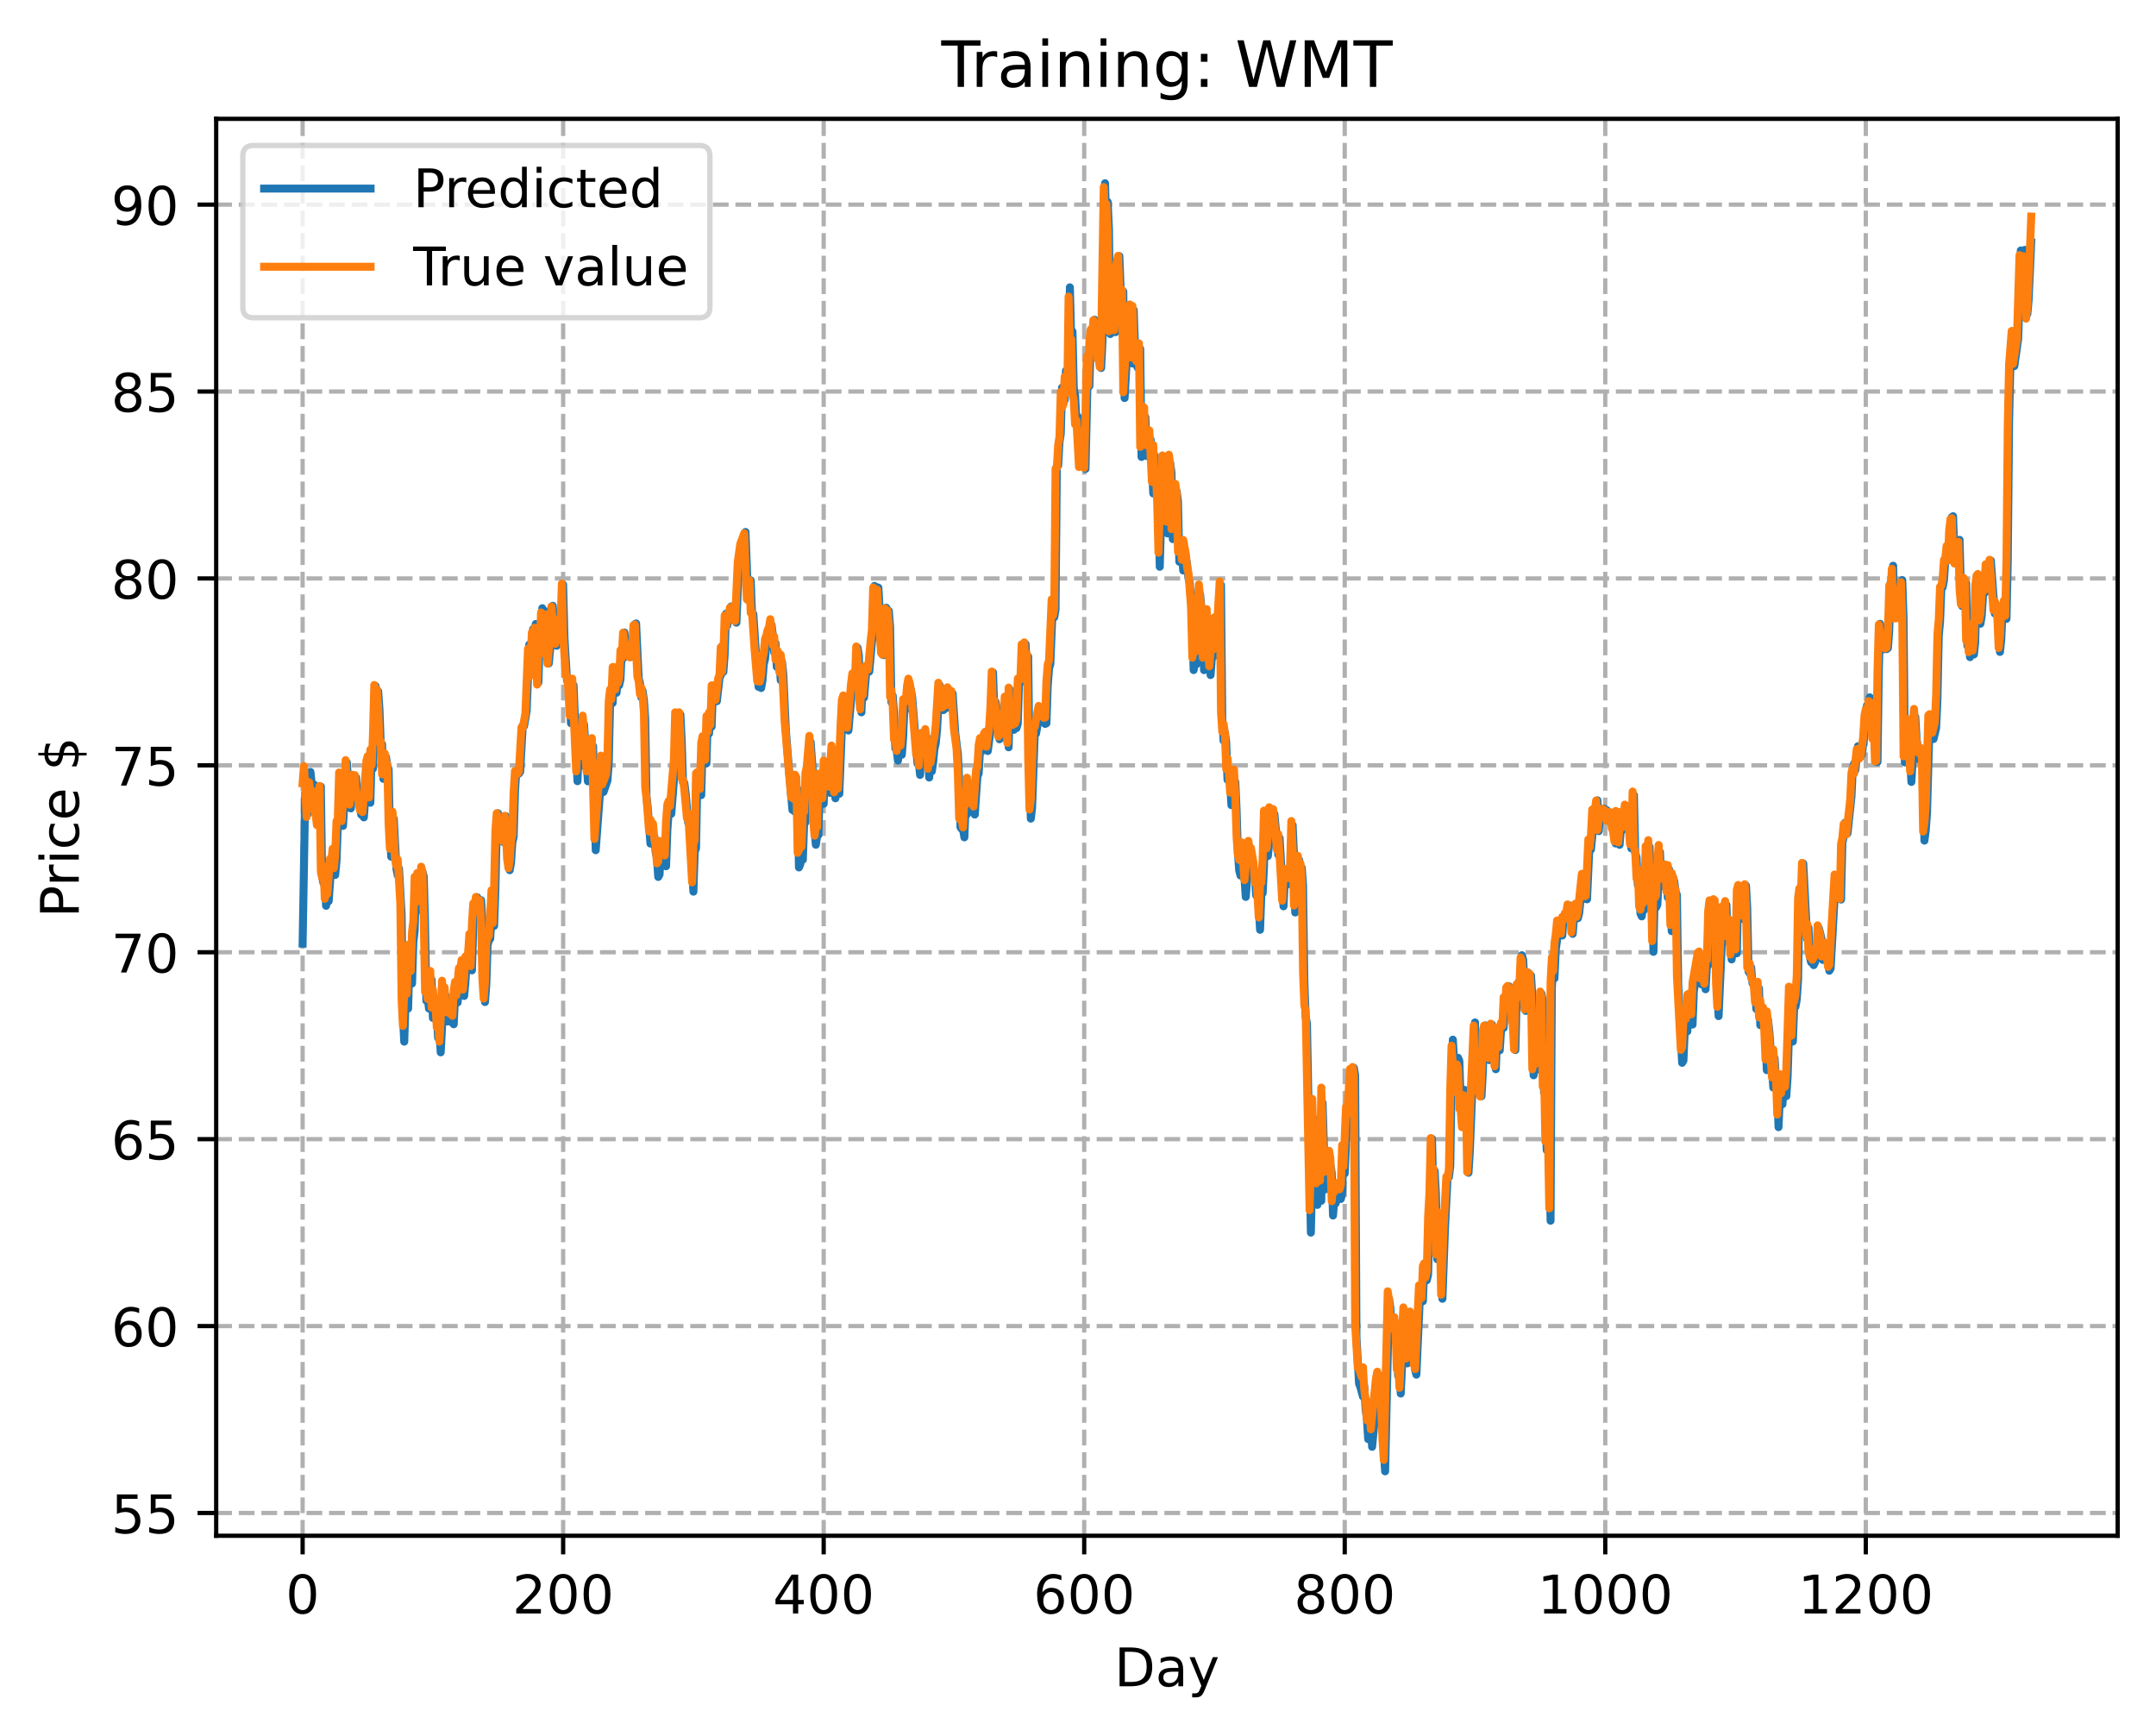 <?xml version="1.0" encoding="utf-8" standalone="no"?>
<!DOCTYPE svg PUBLIC "-//W3C//DTD SVG 1.1//EN"
  "http://www.w3.org/Graphics/SVG/1.1/DTD/svg11.dtd">
<!-- Created with matplotlib (https://matplotlib.org/) -->
<svg height="325.986pt" version="1.1" viewBox="0 0 404.923 325.986" width="404.923pt" xmlns="http://www.w3.org/2000/svg" xmlns:xlink="http://www.w3.org/1999/xlink">
 <defs>
  <style type="text/css">
*{stroke-linecap:butt;stroke-linejoin:round;}
  </style>
 </defs>
 <g id="figure_1">
  <g id="patch_1">
   <path d="M 0 325.986 
L 404.923 325.986 
L 404.923 0 
L 0 0 
z
" style="fill:#ffffff;"/>
  </g>
  <g id="axes_1">
   <g id="patch_2">
    <path d="M 40.603 288.43 
L 397.723 288.43 
L 397.723 22.318 
L 40.603 22.318 
z
" style="fill:#ffffff;"/>
   </g>
   <g id="matplotlib.axis_1">
    <g id="xtick_1">
     <g id="line2d_1">
      <path clip-path="url(#p41a49dff1e)" d="M 56.836 288.43 
L 56.836 22.318 
" style="fill:none;stroke:#b0b0b0;stroke-dasharray:2.96,1.28;stroke-dashoffset:0;stroke-width:0.8;"/>
     </g>
     <g id="line2d_2">
      <defs>
       <path d="M 0 0 
L 0 3.5 
" id="m3fe7ae3c81" style="stroke:#000000;stroke-width:0.8;"/>
      </defs>
      <g>
       <use style="stroke:#000000;stroke-width:0.8;" x="56.836" xlink:href="#m3fe7ae3c81" y="288.43"/>
      </g>
     </g>
     <g id="text_1">
      <!-- 0 -->
      <defs>
       <path d="M 31.781 66.406 
Q 24.172 66.406 20.328 58.906 
Q 16.5 51.422 16.5 36.375 
Q 16.5 21.391 20.328 13.891 
Q 24.172 6.391 31.781 6.391 
Q 39.453 6.391 43.281 13.891 
Q 47.125 21.391 47.125 36.375 
Q 47.125 51.422 43.281 58.906 
Q 39.453 66.406 31.781 66.406 
z
M 31.781 74.219 
Q 44.047 74.219 50.516 64.516 
Q 56.984 54.828 56.984 36.375 
Q 56.984 17.969 50.516 8.266 
Q 44.047 -1.422 31.781 -1.422 
Q 19.531 -1.422 13.062 8.266 
Q 6.594 17.969 6.594 36.375 
Q 6.594 54.828 13.062 64.516 
Q 19.531 74.219 31.781 74.219 
z
" id="DejaVuSans-48"/>
      </defs>
      <g transform="translate(53.655 303.029)scale(0.1 -0.1)">
       <use xlink:href="#DejaVuSans-48"/>
      </g>
     </g>
    </g>
    <g id="xtick_2">
     <g id="line2d_3">
      <path clip-path="url(#p41a49dff1e)" d="M 105.766 288.43 
L 105.766 22.318 
" style="fill:none;stroke:#b0b0b0;stroke-dasharray:2.96,1.28;stroke-dashoffset:0;stroke-width:0.8;"/>
     </g>
     <g id="line2d_4">
      <g>
       <use style="stroke:#000000;stroke-width:0.8;" x="105.766" xlink:href="#m3fe7ae3c81" y="288.43"/>
      </g>
     </g>
     <g id="text_2">
      <!-- 200 -->
      <defs>
       <path d="M 19.188 8.297 
L 53.609 8.297 
L 53.609 0 
L 7.328 0 
L 7.328 8.297 
Q 12.938 14.109 22.625 23.891 
Q 32.328 33.688 34.812 36.531 
Q 39.547 41.844 41.422 45.531 
Q 43.312 49.219 43.312 52.781 
Q 43.312 58.594 39.234 62.25 
Q 35.156 65.922 28.609 65.922 
Q 23.969 65.922 18.812 64.312 
Q 13.672 62.703 7.812 59.422 
L 7.812 69.391 
Q 13.766 71.781 18.938 73 
Q 24.125 74.219 28.422 74.219 
Q 39.75 74.219 46.484 68.547 
Q 53.219 62.891 53.219 53.422 
Q 53.219 48.922 51.531 44.891 
Q 49.859 40.875 45.406 35.406 
Q 44.188 33.984 37.641 27.219 
Q 31.109 20.453 19.188 8.297 
z
" id="DejaVuSans-50"/>
      </defs>
      <g transform="translate(96.223 303.029)scale(0.1 -0.1)">
       <use xlink:href="#DejaVuSans-50"/>
       <use x="63.623" xlink:href="#DejaVuSans-48"/>
       <use x="127.246" xlink:href="#DejaVuSans-48"/>
      </g>
     </g>
    </g>
    <g id="xtick_3">
     <g id="line2d_5">
      <path clip-path="url(#p41a49dff1e)" d="M 154.697 288.43 
L 154.697 22.318 
" style="fill:none;stroke:#b0b0b0;stroke-dasharray:2.96,1.28;stroke-dashoffset:0;stroke-width:0.8;"/>
     </g>
     <g id="line2d_6">
      <g>
       <use style="stroke:#000000;stroke-width:0.8;" x="154.697" xlink:href="#m3fe7ae3c81" y="288.43"/>
      </g>
     </g>
     <g id="text_3">
      <!-- 400 -->
      <defs>
       <path d="M 37.797 64.312 
L 12.891 25.391 
L 37.797 25.391 
z
M 35.203 72.906 
L 47.609 72.906 
L 47.609 25.391 
L 58.016 25.391 
L 58.016 17.188 
L 47.609 17.188 
L 47.609 0 
L 37.797 0 
L 37.797 17.188 
L 4.891 17.188 
L 4.891 26.703 
z
" id="DejaVuSans-52"/>
      </defs>
      <g transform="translate(145.153 303.029)scale(0.1 -0.1)">
       <use xlink:href="#DejaVuSans-52"/>
       <use x="63.623" xlink:href="#DejaVuSans-48"/>
       <use x="127.246" xlink:href="#DejaVuSans-48"/>
      </g>
     </g>
    </g>
    <g id="xtick_4">
     <g id="line2d_7">
      <path clip-path="url(#p41a49dff1e)" d="M 203.628 288.43 
L 203.628 22.318 
" style="fill:none;stroke:#b0b0b0;stroke-dasharray:2.96,1.28;stroke-dashoffset:0;stroke-width:0.8;"/>
     </g>
     <g id="line2d_8">
      <g>
       <use style="stroke:#000000;stroke-width:0.8;" x="203.628" xlink:href="#m3fe7ae3c81" y="288.43"/>
      </g>
     </g>
     <g id="text_4">
      <!-- 600 -->
      <defs>
       <path d="M 33.016 40.375 
Q 26.375 40.375 22.484 35.828 
Q 18.609 31.297 18.609 23.391 
Q 18.609 15.531 22.484 10.953 
Q 26.375 6.391 33.016 6.391 
Q 39.656 6.391 43.531 10.953 
Q 47.406 15.531 47.406 23.391 
Q 47.406 31.297 43.531 35.828 
Q 39.656 40.375 33.016 40.375 
z
M 52.594 71.297 
L 52.594 62.312 
Q 48.875 64.062 45.094 64.984 
Q 41.312 65.922 37.594 65.922 
Q 27.828 65.922 22.672 59.328 
Q 17.531 52.734 16.797 39.406 
Q 19.672 43.656 24.016 45.922 
Q 28.375 48.188 33.594 48.188 
Q 44.578 48.188 50.953 41.516 
Q 57.328 34.859 57.328 23.391 
Q 57.328 12.156 50.688 5.359 
Q 44.047 -1.422 33.016 -1.422 
Q 20.359 -1.422 13.672 8.266 
Q 6.984 17.969 6.984 36.375 
Q 6.984 53.656 15.188 63.938 
Q 23.391 74.219 37.203 74.219 
Q 40.922 74.219 44.703 73.484 
Q 48.484 72.75 52.594 71.297 
z
" id="DejaVuSans-54"/>
      </defs>
      <g transform="translate(194.084 303.029)scale(0.1 -0.1)">
       <use xlink:href="#DejaVuSans-54"/>
       <use x="63.623" xlink:href="#DejaVuSans-48"/>
       <use x="127.246" xlink:href="#DejaVuSans-48"/>
      </g>
     </g>
    </g>
    <g id="xtick_5">
     <g id="line2d_9">
      <path clip-path="url(#p41a49dff1e)" d="M 252.558 288.43 
L 252.558 22.318 
" style="fill:none;stroke:#b0b0b0;stroke-dasharray:2.96,1.28;stroke-dashoffset:0;stroke-width:0.8;"/>
     </g>
     <g id="line2d_10">
      <g>
       <use style="stroke:#000000;stroke-width:0.8;" x="252.558" xlink:href="#m3fe7ae3c81" y="288.43"/>
      </g>
     </g>
     <g id="text_5">
      <!-- 800 -->
      <defs>
       <path d="M 31.781 34.625 
Q 24.75 34.625 20.719 30.859 
Q 16.703 27.094 16.703 20.516 
Q 16.703 13.922 20.719 10.156 
Q 24.75 6.391 31.781 6.391 
Q 38.812 6.391 42.859 10.172 
Q 46.922 13.969 46.922 20.516 
Q 46.922 27.094 42.891 30.859 
Q 38.875 34.625 31.781 34.625 
z
M 21.922 38.812 
Q 15.578 40.375 12.031 44.719 
Q 8.5 49.078 8.5 55.328 
Q 8.5 64.062 14.719 69.141 
Q 20.953 74.219 31.781 74.219 
Q 42.672 74.219 48.875 69.141 
Q 55.078 64.062 55.078 55.328 
Q 55.078 49.078 51.531 44.719 
Q 48 40.375 41.703 38.812 
Q 48.828 37.156 52.797 32.312 
Q 56.781 27.484 56.781 20.516 
Q 56.781 9.906 50.312 4.234 
Q 43.844 -1.422 31.781 -1.422 
Q 19.734 -1.422 13.25 4.234 
Q 6.781 9.906 6.781 20.516 
Q 6.781 27.484 10.781 32.312 
Q 14.797 37.156 21.922 38.812 
z
M 18.312 54.391 
Q 18.312 48.734 21.844 45.562 
Q 25.391 42.391 31.781 42.391 
Q 38.141 42.391 41.719 45.562 
Q 45.312 48.734 45.312 54.391 
Q 45.312 60.062 41.719 63.234 
Q 38.141 66.406 31.781 66.406 
Q 25.391 66.406 21.844 63.234 
Q 18.312 60.062 18.312 54.391 
z
" id="DejaVuSans-56"/>
      </defs>
      <g transform="translate(243.015 303.029)scale(0.1 -0.1)">
       <use xlink:href="#DejaVuSans-56"/>
       <use x="63.623" xlink:href="#DejaVuSans-48"/>
       <use x="127.246" xlink:href="#DejaVuSans-48"/>
      </g>
     </g>
    </g>
    <g id="xtick_6">
     <g id="line2d_11">
      <path clip-path="url(#p41a49dff1e)" d="M 301.489 288.43 
L 301.489 22.318 
" style="fill:none;stroke:#b0b0b0;stroke-dasharray:2.96,1.28;stroke-dashoffset:0;stroke-width:0.8;"/>
     </g>
     <g id="line2d_12">
      <g>
       <use style="stroke:#000000;stroke-width:0.8;" x="301.489" xlink:href="#m3fe7ae3c81" y="288.43"/>
      </g>
     </g>
     <g id="text_6">
      <!-- 1000 -->
      <defs>
       <path d="M 12.406 8.297 
L 28.516 8.297 
L 28.516 63.922 
L 10.984 60.406 
L 10.984 69.391 
L 28.422 72.906 
L 38.281 72.906 
L 38.281 8.297 
L 54.391 8.297 
L 54.391 0 
L 12.406 0 
z
" id="DejaVuSans-49"/>
      </defs>
      <g transform="translate(288.764 303.029)scale(0.1 -0.1)">
       <use xlink:href="#DejaVuSans-49"/>
       <use x="63.623" xlink:href="#DejaVuSans-48"/>
       <use x="127.246" xlink:href="#DejaVuSans-48"/>
       <use x="190.869" xlink:href="#DejaVuSans-48"/>
      </g>
     </g>
    </g>
    <g id="xtick_7">
     <g id="line2d_13">
      <path clip-path="url(#p41a49dff1e)" d="M 350.419 288.43 
L 350.419 22.318 
" style="fill:none;stroke:#b0b0b0;stroke-dasharray:2.96,1.28;stroke-dashoffset:0;stroke-width:0.8;"/>
     </g>
     <g id="line2d_14">
      <g>
       <use style="stroke:#000000;stroke-width:0.8;" x="350.419" xlink:href="#m3fe7ae3c81" y="288.43"/>
      </g>
     </g>
     <g id="text_7">
      <!-- 1200 -->
      <g transform="translate(337.694 303.029)scale(0.1 -0.1)">
       <use xlink:href="#DejaVuSans-49"/>
       <use x="63.623" xlink:href="#DejaVuSans-50"/>
       <use x="127.246" xlink:href="#DejaVuSans-48"/>
       <use x="190.869" xlink:href="#DejaVuSans-48"/>
      </g>
     </g>
    </g>
    <g id="text_8">
     <!-- Day -->
     <defs>
      <path d="M 19.672 64.797 
L 19.672 8.109 
L 31.594 8.109 
Q 46.688 8.109 53.688 14.938 
Q 60.688 21.781 60.688 36.531 
Q 60.688 51.172 53.688 57.984 
Q 46.688 64.797 31.594 64.797 
z
M 9.812 72.906 
L 30.078 72.906 
Q 51.266 72.906 61.172 64.094 
Q 71.094 55.281 71.094 36.531 
Q 71.094 17.672 61.125 8.828 
Q 51.172 0 30.078 0 
L 9.812 0 
z
" id="DejaVuSans-68"/>
      <path d="M 34.281 27.484 
Q 23.391 27.484 19.188 25 
Q 14.984 22.516 14.984 16.5 
Q 14.984 11.719 18.141 8.906 
Q 21.297 6.109 26.703 6.109 
Q 34.188 6.109 38.703 11.406 
Q 43.219 16.703 43.219 25.484 
L 43.219 27.484 
z
M 52.203 31.203 
L 52.203 0 
L 43.219 0 
L 43.219 8.297 
Q 40.141 3.328 35.547 0.953 
Q 30.953 -1.422 24.312 -1.422 
Q 15.922 -1.422 10.953 3.297 
Q 6 8.016 6 15.922 
Q 6 25.141 12.172 29.828 
Q 18.359 34.516 30.609 34.516 
L 43.219 34.516 
L 43.219 35.406 
Q 43.219 41.609 39.141 45 
Q 35.062 48.391 27.688 48.391 
Q 23 48.391 18.547 47.266 
Q 14.109 46.141 10.016 43.891 
L 10.016 52.203 
Q 14.938 54.109 19.578 55.047 
Q 24.219 56 28.609 56 
Q 40.484 56 46.344 49.844 
Q 52.203 43.703 52.203 31.203 
z
" id="DejaVuSans-97"/>
      <path d="M 32.172 -5.078 
Q 28.375 -14.844 24.75 -17.812 
Q 21.141 -20.797 15.094 -20.797 
L 7.906 -20.797 
L 7.906 -13.281 
L 13.188 -13.281 
Q 16.891 -13.281 18.938 -11.516 
Q 21 -9.766 23.484 -3.219 
L 25.094 0.875 
L 2.984 54.688 
L 12.5 54.688 
L 29.594 11.922 
L 46.688 54.688 
L 56.203 54.688 
z
" id="DejaVuSans-121"/>
     </defs>
     <g transform="translate(209.29 316.707)scale(0.1 -0.1)">
      <use xlink:href="#DejaVuSans-68"/>
      <use x="77.002" xlink:href="#DejaVuSans-97"/>
      <use x="138.281" xlink:href="#DejaVuSans-121"/>
     </g>
    </g>
   </g>
   <g id="matplotlib.axis_2">
    <g id="ytick_1">
     <g id="line2d_15">
      <path clip-path="url(#p41a49dff1e)" d="M 40.603 284.162 
L 397.723 284.162 
" style="fill:none;stroke:#b0b0b0;stroke-dasharray:2.96,1.28;stroke-dashoffset:0;stroke-width:0.8;"/>
     </g>
     <g id="line2d_16">
      <defs>
       <path d="M 0 0 
L -3.5 0 
" id="m6bff203ad0" style="stroke:#000000;stroke-width:0.8;"/>
      </defs>
      <g>
       <use style="stroke:#000000;stroke-width:0.8;" x="40.603" xlink:href="#m6bff203ad0" y="284.162"/>
      </g>
     </g>
     <g id="text_9">
      <!-- 55 -->
      <defs>
       <path d="M 10.797 72.906 
L 49.516 72.906 
L 49.516 64.594 
L 19.828 64.594 
L 19.828 46.734 
Q 21.969 47.469 24.109 47.828 
Q 26.266 48.188 28.422 48.188 
Q 40.625 48.188 47.75 41.5 
Q 54.891 34.812 54.891 23.391 
Q 54.891 11.625 47.562 5.094 
Q 40.234 -1.422 26.906 -1.422 
Q 22.312 -1.422 17.547 -0.641 
Q 12.797 0.141 7.719 1.703 
L 7.719 11.625 
Q 12.109 9.234 16.797 8.062 
Q 21.484 6.891 26.703 6.891 
Q 35.156 6.891 40.078 11.328 
Q 45.016 15.766 45.016 23.391 
Q 45.016 31 40.078 35.438 
Q 35.156 39.891 26.703 39.891 
Q 22.75 39.891 18.812 39.016 
Q 14.891 38.141 10.797 36.281 
z
" id="DejaVuSans-53"/>
      </defs>
      <g transform="translate(20.878 287.961)scale(0.1 -0.1)">
       <use xlink:href="#DejaVuSans-53"/>
       <use x="63.623" xlink:href="#DejaVuSans-53"/>
      </g>
     </g>
    </g>
    <g id="ytick_2">
     <g id="line2d_17">
      <path clip-path="url(#p41a49dff1e)" d="M 40.603 249.058 
L 397.723 249.058 
" style="fill:none;stroke:#b0b0b0;stroke-dasharray:2.96,1.28;stroke-dashoffset:0;stroke-width:0.8;"/>
     </g>
     <g id="line2d_18">
      <g>
       <use style="stroke:#000000;stroke-width:0.8;" x="40.603" xlink:href="#m6bff203ad0" y="249.058"/>
      </g>
     </g>
     <g id="text_10">
      <!-- 60 -->
      <g transform="translate(20.878 252.857)scale(0.1 -0.1)">
       <use xlink:href="#DejaVuSans-54"/>
       <use x="63.623" xlink:href="#DejaVuSans-48"/>
      </g>
     </g>
    </g>
    <g id="ytick_3">
     <g id="line2d_19">
      <path clip-path="url(#p41a49dff1e)" d="M 40.603 213.954 
L 397.723 213.954 
" style="fill:none;stroke:#b0b0b0;stroke-dasharray:2.96,1.28;stroke-dashoffset:0;stroke-width:0.8;"/>
     </g>
     <g id="line2d_20">
      <g>
       <use style="stroke:#000000;stroke-width:0.8;" x="40.603" xlink:href="#m6bff203ad0" y="213.954"/>
      </g>
     </g>
     <g id="text_11">
      <!-- 65 -->
      <g transform="translate(20.878 217.753)scale(0.1 -0.1)">
       <use xlink:href="#DejaVuSans-54"/>
       <use x="63.623" xlink:href="#DejaVuSans-53"/>
      </g>
     </g>
    </g>
    <g id="ytick_4">
     <g id="line2d_21">
      <path clip-path="url(#p41a49dff1e)" d="M 40.603 178.85 
L 397.723 178.85 
" style="fill:none;stroke:#b0b0b0;stroke-dasharray:2.96,1.28;stroke-dashoffset:0;stroke-width:0.8;"/>
     </g>
     <g id="line2d_22">
      <g>
       <use style="stroke:#000000;stroke-width:0.8;" x="40.603" xlink:href="#m6bff203ad0" y="178.85"/>
      </g>
     </g>
     <g id="text_12">
      <!-- 70 -->
      <defs>
       <path d="M 8.203 72.906 
L 55.078 72.906 
L 55.078 68.703 
L 28.609 0 
L 18.312 0 
L 43.219 64.594 
L 8.203 64.594 
z
" id="DejaVuSans-55"/>
      </defs>
      <g transform="translate(20.878 182.649)scale(0.1 -0.1)">
       <use xlink:href="#DejaVuSans-55"/>
       <use x="63.623" xlink:href="#DejaVuSans-48"/>
      </g>
     </g>
    </g>
    <g id="ytick_5">
     <g id="line2d_23">
      <path clip-path="url(#p41a49dff1e)" d="M 40.603 143.746 
L 397.723 143.746 
" style="fill:none;stroke:#b0b0b0;stroke-dasharray:2.96,1.28;stroke-dashoffset:0;stroke-width:0.8;"/>
     </g>
     <g id="line2d_24">
      <g>
       <use style="stroke:#000000;stroke-width:0.8;" x="40.603" xlink:href="#m6bff203ad0" y="143.746"/>
      </g>
     </g>
     <g id="text_13">
      <!-- 75 -->
      <g transform="translate(20.878 147.545)scale(0.1 -0.1)">
       <use xlink:href="#DejaVuSans-55"/>
       <use x="63.623" xlink:href="#DejaVuSans-53"/>
      </g>
     </g>
    </g>
    <g id="ytick_6">
     <g id="line2d_25">
      <path clip-path="url(#p41a49dff1e)" d="M 40.603 108.642 
L 397.723 108.642 
" style="fill:none;stroke:#b0b0b0;stroke-dasharray:2.96,1.28;stroke-dashoffset:0;stroke-width:0.8;"/>
     </g>
     <g id="line2d_26">
      <g>
       <use style="stroke:#000000;stroke-width:0.8;" x="40.603" xlink:href="#m6bff203ad0" y="108.642"/>
      </g>
     </g>
     <g id="text_14">
      <!-- 80 -->
      <g transform="translate(20.878 112.441)scale(0.1 -0.1)">
       <use xlink:href="#DejaVuSans-56"/>
       <use x="63.623" xlink:href="#DejaVuSans-48"/>
      </g>
     </g>
    </g>
    <g id="ytick_7">
     <g id="line2d_27">
      <path clip-path="url(#p41a49dff1e)" d="M 40.603 73.538 
L 397.723 73.538 
" style="fill:none;stroke:#b0b0b0;stroke-dasharray:2.96,1.28;stroke-dashoffset:0;stroke-width:0.8;"/>
     </g>
     <g id="line2d_28">
      <g>
       <use style="stroke:#000000;stroke-width:0.8;" x="40.603" xlink:href="#m6bff203ad0" y="73.538"/>
      </g>
     </g>
     <g id="text_15">
      <!-- 85 -->
      <g transform="translate(20.878 77.337)scale(0.1 -0.1)">
       <use xlink:href="#DejaVuSans-56"/>
       <use x="63.623" xlink:href="#DejaVuSans-53"/>
      </g>
     </g>
    </g>
    <g id="ytick_8">
     <g id="line2d_29">
      <path clip-path="url(#p41a49dff1e)" d="M 40.603 38.434 
L 397.723 38.434 
" style="fill:none;stroke:#b0b0b0;stroke-dasharray:2.96,1.28;stroke-dashoffset:0;stroke-width:0.8;"/>
     </g>
     <g id="line2d_30">
      <g>
       <use style="stroke:#000000;stroke-width:0.8;" x="40.603" xlink:href="#m6bff203ad0" y="38.434"/>
      </g>
     </g>
     <g id="text_16">
      <!-- 90 -->
      <defs>
       <path d="M 10.984 1.516 
L 10.984 10.5 
Q 14.703 8.734 18.5 7.812 
Q 22.312 6.891 25.984 6.891 
Q 35.75 6.891 40.891 13.453 
Q 46.047 20.016 46.781 33.406 
Q 43.953 29.203 39.594 26.953 
Q 35.25 24.703 29.984 24.703 
Q 19.047 24.703 12.672 31.312 
Q 6.297 37.938 6.297 49.422 
Q 6.297 60.641 12.938 67.422 
Q 19.578 74.219 30.609 74.219 
Q 43.266 74.219 49.922 64.516 
Q 56.594 54.828 56.594 36.375 
Q 56.594 19.141 48.406 8.859 
Q 40.234 -1.422 26.422 -1.422 
Q 22.703 -1.422 18.891 -0.688 
Q 15.094 0.047 10.984 1.516 
z
M 30.609 32.422 
Q 37.25 32.422 41.125 36.953 
Q 45.016 41.5 45.016 49.422 
Q 45.016 57.281 41.125 61.844 
Q 37.25 66.406 30.609 66.406 
Q 23.969 66.406 20.094 61.844 
Q 16.219 57.281 16.219 49.422 
Q 16.219 41.5 20.094 36.953 
Q 23.969 32.422 30.609 32.422 
z
" id="DejaVuSans-57"/>
      </defs>
      <g transform="translate(20.878 42.233)scale(0.1 -0.1)">
       <use xlink:href="#DejaVuSans-57"/>
       <use x="63.623" xlink:href="#DejaVuSans-48"/>
      </g>
     </g>
    </g>
    <g id="text_17">
     <!-- Price $ -->
     <defs>
      <path d="M 19.672 64.797 
L 19.672 37.406 
L 32.078 37.406 
Q 38.969 37.406 42.719 40.969 
Q 46.484 44.531 46.484 51.125 
Q 46.484 57.672 42.719 61.234 
Q 38.969 64.797 32.078 64.797 
z
M 9.812 72.906 
L 32.078 72.906 
Q 44.344 72.906 50.609 67.359 
Q 56.891 61.812 56.891 51.125 
Q 56.891 40.328 50.609 34.812 
Q 44.344 29.297 32.078 29.297 
L 19.672 29.297 
L 19.672 0 
L 9.812 0 
z
" id="DejaVuSans-80"/>
      <path d="M 41.109 46.297 
Q 39.594 47.172 37.812 47.578 
Q 36.031 48 33.891 48 
Q 26.266 48 22.188 43.047 
Q 18.109 38.094 18.109 28.812 
L 18.109 0 
L 9.078 0 
L 9.078 54.688 
L 18.109 54.688 
L 18.109 46.188 
Q 20.953 51.172 25.484 53.578 
Q 30.031 56 36.531 56 
Q 37.453 56 38.578 55.875 
Q 39.703 55.766 41.062 55.516 
z
" id="DejaVuSans-114"/>
      <path d="M 9.422 54.688 
L 18.406 54.688 
L 18.406 0 
L 9.422 0 
z
M 9.422 75.984 
L 18.406 75.984 
L 18.406 64.594 
L 9.422 64.594 
z
" id="DejaVuSans-105"/>
      <path d="M 48.781 52.594 
L 48.781 44.188 
Q 44.969 46.297 41.141 47.344 
Q 37.312 48.391 33.406 48.391 
Q 24.656 48.391 19.812 42.844 
Q 14.984 37.312 14.984 27.297 
Q 14.984 17.281 19.812 11.734 
Q 24.656 6.203 33.406 6.203 
Q 37.312 6.203 41.141 7.25 
Q 44.969 8.297 48.781 10.406 
L 48.781 2.094 
Q 45.016 0.344 40.984 -0.531 
Q 36.969 -1.422 32.422 -1.422 
Q 20.062 -1.422 12.781 6.344 
Q 5.516 14.109 5.516 27.297 
Q 5.516 40.672 12.859 48.328 
Q 20.219 56 33.016 56 
Q 37.156 56 41.109 55.141 
Q 45.062 54.297 48.781 52.594 
z
" id="DejaVuSans-99"/>
      <path d="M 56.203 29.594 
L 56.203 25.203 
L 14.891 25.203 
Q 15.484 15.922 20.484 11.062 
Q 25.484 6.203 34.422 6.203 
Q 39.594 6.203 44.453 7.469 
Q 49.312 8.734 54.109 11.281 
L 54.109 2.781 
Q 49.266 0.734 44.188 -0.344 
Q 39.109 -1.422 33.891 -1.422 
Q 20.797 -1.422 13.156 6.188 
Q 5.516 13.812 5.516 26.812 
Q 5.516 40.234 12.766 48.109 
Q 20.016 56 32.328 56 
Q 43.359 56 49.781 48.891 
Q 56.203 41.797 56.203 29.594 
z
M 47.219 32.234 
Q 47.125 39.594 43.094 43.984 
Q 39.062 48.391 32.422 48.391 
Q 24.906 48.391 20.391 44.141 
Q 15.875 39.891 15.188 32.172 
z
" id="DejaVuSans-101"/>
      <path id="DejaVuSans-32"/>
      <path d="M 33.797 -14.703 
L 28.906 -14.703 
L 28.859 0 
Q 23.734 0.094 18.609 1.188 
Q 13.484 2.297 8.297 4.5 
L 8.297 13.281 
Q 13.281 10.156 18.375 8.562 
Q 23.484 6.984 28.906 6.938 
L 28.906 29.203 
Q 18.109 30.953 13.203 35.156 
Q 8.297 39.359 8.297 46.688 
Q 8.297 54.641 13.625 59.219 
Q 18.953 63.812 28.906 64.5 
L 28.906 75.984 
L 33.797 75.984 
L 33.797 64.656 
Q 38.328 64.453 42.578 63.688 
Q 46.828 62.938 50.875 61.625 
L 50.875 53.078 
Q 46.828 55.125 42.547 56.25 
Q 38.281 57.375 33.797 57.562 
L 33.797 36.719 
Q 44.875 35.016 50.094 30.609 
Q 55.328 26.219 55.328 18.609 
Q 55.328 10.359 49.781 5.594 
Q 44.234 0.828 33.797 0.094 
z
M 28.906 37.594 
L 28.906 57.625 
Q 23.25 56.984 20.266 54.391 
Q 17.281 51.812 17.281 47.516 
Q 17.281 43.312 20.031 40.969 
Q 22.797 38.625 28.906 37.594 
z
M 33.797 28.219 
L 33.797 7.078 
Q 39.984 7.906 43.141 10.594 
Q 46.297 13.281 46.297 17.672 
Q 46.297 21.969 43.281 24.5 
Q 40.281 27.047 33.797 28.219 
z
" id="DejaVuSans-36"/>
     </defs>
     <g transform="translate(14.798 172.342)rotate(-90)scale(0.1 -0.1)">
      <use xlink:href="#DejaVuSans-80"/>
      <use x="58.553" xlink:href="#DejaVuSans-114"/>
      <use x="99.666" xlink:href="#DejaVuSans-105"/>
      <use x="127.449" xlink:href="#DejaVuSans-99"/>
      <use x="182.43" xlink:href="#DejaVuSans-101"/>
      <use x="243.953" xlink:href="#DejaVuSans-32"/>
      <use x="275.74" xlink:href="#DejaVuSans-36"/>
     </g>
    </g>
   </g>
   <g id="line2d_31">
    <path clip-path="url(#p41a49dff1e)" d="M 56.836 177.219 
L 57.325 148.936 
L 57.57 149.066 
L 57.814 152.848 
L 58.304 144.971 
L 58.793 149.378 
L 59.038 147.387 
L 59.282 151.18 
L 59.527 152.692 
L 59.772 154.982 
L 60.261 147.732 
L 60.506 164.655 
L 60.75 165.857 
L 60.995 163.693 
L 61.24 170.122 
L 61.484 167.681 
L 61.729 169.259 
L 62.218 162.493 
L 62.463 163.171 
L 62.708 160.519 
L 62.952 164.327 
L 63.197 161.776 
L 63.441 155.164 
L 63.686 154.915 
L 63.931 145.727 
L 64.175 152.907 
L 64.42 155.115 
L 64.665 151.087 
L 64.909 150.997 
L 65.154 143.243 
L 65.643 151.545 
L 65.888 151.828 
L 66.377 145.95 
L 66.622 148.117 
L 66.867 146.01 
L 67.111 149.584 
L 67.356 150.128 
L 67.845 153.006 
L 68.09 151.231 
L 68.335 153.513 
L 69.069 143.613 
L 69.313 142.727 
L 69.558 150.769 
L 69.802 141.364 
L 70.047 144.373 
L 70.292 138.481 
L 70.536 128.846 
L 70.781 130.667 
L 71.026 129.841 
L 71.27 133.227 
L 71.515 140.013 
L 71.76 139.765 
L 72.004 146.281 
L 72.249 145.805 
L 72.494 142.164 
L 72.738 143.733 
L 72.983 144.459 
L 73.228 155.942 
L 73.472 160.903 
L 73.717 158.231 
L 73.962 153.779 
L 74.451 163.136 
L 74.696 164.419 
L 74.94 163.126 
L 75.429 171.694 
L 75.674 190.662 
L 75.919 195.637 
L 76.163 188.443 
L 76.408 188.647 
L 76.653 189.417 
L 76.897 179.795 
L 77.387 184.718 
L 77.631 176.964 
L 77.876 174.863 
L 78.121 166.218 
L 78.365 171.048 
L 78.61 165.264 
L 78.855 168.609 
L 79.099 168.919 
L 79.344 163.725 
L 79.589 164.623 
L 79.833 173.795 
L 80.078 187.959 
L 80.323 187.214 
L 80.567 189.42 
L 81.056 184.001 
L 81.301 191.185 
L 81.546 187.582 
L 81.79 190.142 
L 82.035 190.747 
L 82.28 194.921 
L 82.524 193.444 
L 82.769 197.643 
L 83.014 193.083 
L 83.258 185.736 
L 83.503 188.968 
L 83.748 187.049 
L 83.992 191.849 
L 84.237 190.377 
L 84.482 190.517 
L 84.726 191.946 
L 84.971 189.97 
L 85.216 192.371 
L 85.46 187.397 
L 85.705 185.691 
L 85.95 188.28 
L 86.439 182.859 
L 86.684 183.524 
L 86.928 181.279 
L 87.173 187.052 
L 87.417 184.397 
L 87.662 180.495 
L 87.907 181.491 
L 88.151 180 
L 88.396 176.022 
L 88.641 182.245 
L 88.885 173.837 
L 89.13 169.879 
L 89.375 170.385 
L 89.619 168.499 
L 89.864 169.084 
L 90.353 169.068 
L 90.598 173.174 
L 90.843 184.244 
L 91.087 188.199 
L 91.332 184.943 
L 91.577 177.495 
L 91.821 176.57 
L 92.066 176.324 
L 92.555 167.516 
L 92.8 173.903 
L 93.044 166.945 
L 93.289 155.913 
L 93.534 152.739 
L 93.778 155.214 
L 94.023 155.674 
L 94.268 157.817 
L 94.512 158.138 
L 94.757 153.631 
L 95.002 153.288 
L 95.246 156.385 
L 95.491 161.641 
L 95.736 163.434 
L 95.98 162.032 
L 96.225 158.161 
L 96.47 157.207 
L 96.714 148.878 
L 96.959 144.81 
L 97.204 145.403 
L 97.448 145.299 
L 97.693 144.956 
L 98.182 136.279 
L 98.427 136.372 
L 98.916 133.519 
L 99.405 121.056 
L 99.65 126.605 
L 99.895 123.559 
L 100.139 118.129 
L 100.384 118.74 
L 100.629 117.186 
L 100.873 118.387 
L 101.118 128.169 
L 101.363 119.974 
L 101.607 122.342 
L 101.852 114.232 
L 102.097 122.013 
L 102.586 114.843 
L 103.075 124.604 
L 103.565 119.406 
L 103.809 113.771 
L 104.054 116.901 
L 104.299 117.003 
L 104.543 121.286 
L 104.788 120.273 
L 105.032 116.81 
L 105.277 119.684 
L 105.522 117.7 
L 105.766 109.804 
L 106.011 119.768 
L 106.5 127.835 
L 106.745 127.973 
L 106.99 130.716 
L 107.234 135.834 
L 107.479 128.752 
L 107.724 128.697 
L 108.213 141.029 
L 108.458 146.722 
L 108.702 140.488 
L 108.947 138.733 
L 109.192 143.812 
L 109.436 141.045 
L 109.681 136.006 
L 110.415 146.742 
L 110.66 145.543 
L 110.904 146.487 
L 111.149 145.828 
L 111.393 140.129 
L 111.883 159.684 
L 113.106 143.156 
L 113.351 148.742 
L 114.085 146.601 
L 114.329 143.321 
L 114.574 132.465 
L 114.819 130.105 
L 115.063 132.025 
L 115.308 125.741 
L 115.553 125.78 
L 115.797 130.119 
L 116.042 127.559 
L 116.287 128.703 
L 116.531 127.595 
L 116.776 122.097 
L 117.02 123.673 
L 117.265 118.777 
L 117.754 122.627 
L 118.244 122.672 
L 118.488 123.399 
L 118.733 123.019 
L 118.978 121.057 
L 119.222 117.224 
L 119.467 117.09 
L 119.956 127.378 
L 120.201 128.332 
L 120.446 130.973 
L 120.69 129.73 
L 120.935 131.495 
L 121.18 134.912 
L 121.424 149.618 
L 121.669 151.846 
L 122.158 158.436 
L 122.403 156.154 
L 122.648 156.924 
L 122.892 157.063 
L 123.137 160.021 
L 123.381 161.197 
L 123.626 164.704 
L 123.871 164.243 
L 124.115 160.198 
L 124.36 162.354 
L 124.605 160.553 
L 124.849 162.212 
L 125.094 162.69 
L 125.339 155.918 
L 125.583 152.557 
L 125.828 151.918 
L 126.073 152.849 
L 126.807 143.619 
L 127.051 134.277 
L 127.296 135.773 
L 127.541 138.566 
L 127.785 134.192 
L 128.03 139.015 
L 128.275 146.917 
L 128.519 147.033 
L 128.764 148.878 
L 129.253 154.54 
L 129.498 153.707 
L 130.232 167.467 
L 130.476 159.957 
L 130.721 159.354 
L 130.966 146.41 
L 131.21 146.178 
L 131.455 147.192 
L 131.7 149.344 
L 131.944 140.322 
L 132.189 138.963 
L 132.434 139.31 
L 132.678 143.389 
L 132.923 134.744 
L 133.168 137.766 
L 133.412 133.9 
L 133.657 136.481 
L 133.902 128.786 
L 134.146 129.38 
L 134.636 131.699 
L 135.125 127.384 
L 135.369 126.829 
L 135.614 121.366 
L 135.859 126.198 
L 136.103 122.89 
L 136.348 115.267 
L 136.593 117.494 
L 137.082 114.818 
L 137.327 113.896 
L 137.571 113.939 
L 137.816 113.814 
L 138.061 116.49 
L 138.305 116.95 
L 138.795 105.724 
L 139.284 102.193 
L 140.018 99.911 
L 140.507 112.667 
L 140.752 109.044 
L 140.996 108.994 
L 141.241 115.375 
L 141.486 115.313 
L 141.975 122.831 
L 142.464 129.005 
L 142.709 124.016 
L 142.954 129.218 
L 143.198 127.864 
L 143.443 124.731 
L 143.688 123.777 
L 143.932 121.036 
L 144.177 120.458 
L 144.422 119.27 
L 144.666 118.96 
L 144.911 117.379 
L 145.156 119.359 
L 145.4 122.524 
L 145.645 120.769 
L 145.89 125.252 
L 146.134 123.388 
L 146.379 123.786 
L 146.624 127.758 
L 146.868 124.315 
L 147.113 126.564 
L 147.602 137.288 
L 148.091 143.454 
L 148.825 152.122 
L 149.07 148.357 
L 149.315 152.469 
L 149.559 147.728 
L 149.804 148.274 
L 150.049 162.917 
L 150.293 162.329 
L 150.538 161.218 
L 150.783 161.462 
L 151.027 154.58 
L 151.272 154.441 
L 151.517 146.732 
L 151.761 145.473 
L 152.251 139.351 
L 152.74 146.104 
L 152.984 155.861 
L 153.229 158.652 
L 153.474 156.89 
L 153.718 156.81 
L 153.963 146.267 
L 154.208 147.809 
L 154.452 146.725 
L 154.697 150.963 
L 154.942 143.607 
L 155.186 146.147 
L 155.431 145.584 
L 155.676 147.841 
L 155.92 148.912 
L 156.41 140.821 
L 156.899 149.93 
L 157.144 146.982 
L 157.388 146.269 
L 157.633 149.081 
L 158.122 136.501 
L 158.367 131.691 
L 158.612 130.893 
L 158.856 135.492 
L 159.345 137.194 
L 160.079 128.742 
L 160.324 126.679 
L 160.569 127.851 
L 160.813 127.865 
L 161.058 121.634 
L 161.303 123.098 
L 161.547 131.058 
L 161.792 133.786 
L 162.037 127.428 
L 162.281 131.022 
L 162.771 125.339 
L 163.26 126.127 
L 163.749 120.709 
L 163.994 118.444 
L 164.239 110.043 
L 164.483 110.64 
L 164.728 110.287 
L 164.972 110.371 
L 165.706 122.702 
L 165.951 123.046 
L 166.44 114.133 
L 166.685 114.583 
L 166.93 114.729 
L 167.174 117.745 
L 167.419 131.89 
L 167.664 130.66 
L 167.908 133.766 
L 168.153 140.554 
L 168.398 140.836 
L 168.642 142.858 
L 168.887 141.213 
L 169.132 141.393 
L 169.376 141.751 
L 169.621 138.435 
L 169.866 132.689 
L 170.11 132.757 
L 170.355 133.13 
L 170.6 130.112 
L 170.844 128.808 
L 171.089 129.591 
L 171.333 131.078 
L 172.067 140.171 
L 172.312 143.419 
L 172.557 142.999 
L 172.801 145.541 
L 173.046 140.386 
L 173.291 139.205 
L 173.535 140.607 
L 173.78 139.778 
L 174.025 138.438 
L 174.269 140.951 
L 174.514 146.035 
L 174.759 142.898 
L 175.003 144.868 
L 175.248 143.291 
L 175.493 140.711 
L 175.737 139.642 
L 175.982 137.184 
L 176.471 128.678 
L 176.716 129.69 
L 177.205 133.359 
L 177.45 131.192 
L 177.694 131.104 
L 177.939 132.93 
L 178.184 129.522 
L 178.428 131.859 
L 178.673 132.784 
L 178.918 130.257 
L 179.407 137.656 
L 179.896 141.578 
L 180.141 146.462 
L 180.386 155.357 
L 180.63 155.691 
L 180.875 155.759 
L 181.12 157.264 
L 181.364 150.979 
L 181.609 152.93 
L 181.854 147.626 
L 182.098 149.855 
L 182.588 152.093 
L 182.832 149.434 
L 183.077 152.986 
L 183.566 145.843 
L 183.811 145.243 
L 184.055 140.892 
L 184.3 139.544 
L 184.545 139.762 
L 184.789 140.915 
L 185.034 138.459 
L 185.279 138.085 
L 185.523 141.052 
L 186.013 137.277 
L 186.257 133.195 
L 186.502 126.307 
L 186.747 133.452 
L 186.991 131.842 
L 187.236 133.555 
L 187.725 138.849 
L 187.97 138.626 
L 188.215 134.918 
L 188.459 135.518 
L 188.704 135.658 
L 188.948 131.239 
L 189.438 140.353 
L 189.682 129.552 
L 189.927 136.71 
L 190.172 134.054 
L 190.416 137.072 
L 190.661 134.205 
L 190.906 136.749 
L 191.15 135.905 
L 191.395 127.912 
L 191.64 127.73 
L 191.884 128.058 
L 192.129 121.274 
L 192.374 124.041 
L 192.618 120.937 
L 192.863 126.368 
L 193.108 123.301 
L 193.352 143.66 
L 193.597 153.751 
L 193.842 151.764 
L 194.331 137.924 
L 194.575 137.812 
L 195.309 133.655 
L 195.554 135.386 
L 196.043 134.613 
L 196.288 135.959 
L 196.533 135.853 
L 196.777 128.778 
L 197.022 125.533 
L 197.267 124.687 
L 197.756 112.785 
L 198.001 115.923 
L 198.245 114.488 
L 198.49 87.45 
L 198.735 87.438 
L 198.979 83.064 
L 199.224 81.482 
L 199.469 72.799 
L 199.713 75.667 
L 199.958 75.143 
L 200.203 69.629 
L 200.447 72.85 
L 200.692 72.581 
L 200.936 53.967 
L 201.181 63.596 
L 201.426 62.267 
L 201.67 72.895 
L 201.915 74.253 
L 202.16 78.982 
L 202.404 78.233 
L 202.894 87.514 
L 203.138 81.442 
L 203.383 81.7 
L 203.628 80.84 
L 203.872 88.07 
L 204.362 66.672 
L 204.606 72.514 
L 204.851 63.702 
L 205.096 61.76 
L 205.34 63.486 
L 205.585 60.056 
L 205.83 62.02 
L 206.074 60.917 
L 206.319 67.45 
L 206.563 67.172 
L 206.808 69.12 
L 207.053 64.259 
L 207.542 34.414 
L 207.787 42.696 
L 208.031 37.924 
L 208.276 43.117 
L 208.521 62.735 
L 208.765 57.019 
L 209.01 61.495 
L 209.499 62.386 
L 209.744 50.389 
L 210.233 48.102 
L 210.723 61.249 
L 210.967 54.744 
L 211.212 74.761 
L 211.701 66.084 
L 212.191 58.241 
L 212.435 57.962 
L 212.68 68.265 
L 212.924 58.231 
L 213.169 65.212 
L 213.414 68.473 
L 213.658 69.028 
L 213.903 67.91 
L 214.148 65.52 
L 214.392 85.82 
L 214.637 80.223 
L 214.882 78.146 
L 215.126 78.374 
L 215.371 85.65 
L 215.86 82.853 
L 216.105 82.561 
L 216.594 92.675 
L 216.839 85.511 
L 217.084 92.724 
L 217.328 90.539 
L 217.573 96.45 
L 217.818 106.448 
L 218.062 97.568 
L 218.307 97.613 
L 218.551 87.452 
L 218.796 92.345 
L 219.041 92.915 
L 219.285 100.189 
L 219.53 87.538 
L 219.775 86.966 
L 220.019 88.76 
L 220.264 101.249 
L 220.509 97.009 
L 220.753 100.965 
L 220.998 92.27 
L 221.243 94.239 
L 221.487 105.503 
L 221.732 105.36 
L 221.977 103.522 
L 222.221 107.149 
L 222.466 103.188 
L 222.955 106.01 
L 223.2 108.563 
L 223.445 109.541 
L 223.934 116.014 
L 224.179 125.851 
L 224.423 123.976 
L 224.668 124.792 
L 224.912 121.911 
L 225.402 111.625 
L 225.891 116.972 
L 226.136 125.862 
L 226.38 124.541 
L 226.87 116.003 
L 227.114 123.533 
L 227.359 126.783 
L 227.848 120.162 
L 228.093 123.195 
L 228.338 116.822 
L 228.582 122.604 
L 229.316 109.877 
L 229.561 135.321 
L 229.806 139.109 
L 230.05 137.554 
L 230.295 139.411 
L 230.539 146.449 
L 230.784 144.318 
L 231.029 147.014 
L 231.273 151.215 
L 231.518 147.945 
L 231.763 149.48 
L 232.007 146.858 
L 232.252 152.25 
L 232.497 160.273 
L 232.741 163.528 
L 232.986 164.433 
L 233.231 161.187 
L 233.475 161.086 
L 233.965 168.455 
L 234.454 162.404 
L 234.699 160.507 
L 234.943 162.041 
L 235.188 161.558 
L 235.677 164.425 
L 235.922 168.163 
L 236.167 166.159 
L 236.656 174.629 
L 236.9 167.706 
L 237.145 167.748 
L 237.39 162.835 
L 237.634 153.585 
L 237.879 158.892 
L 238.124 160.771 
L 238.368 158.202 
L 238.613 152.574 
L 239.102 154.173 
L 239.347 152.879 
L 239.836 158.068 
L 240.081 160.548 
L 240.326 157.383 
L 241.06 170.223 
L 241.304 164.988 
L 241.549 164.109 
L 241.794 164.641 
L 242.038 166.059 
L 242.283 164.646 
L 242.527 164.121 
L 242.772 154.977 
L 243.017 160.291 
L 243.261 171.382 
L 243.506 169.605 
L 243.751 166.324 
L 243.995 161.531 
L 244.24 164.957 
L 244.485 162.976 
L 244.729 166.317 
L 244.974 184.349 
L 245.219 190.98 
L 245.463 192.208 
L 246.197 231.503 
L 246.687 210.019 
L 246.931 218.371 
L 247.176 219.747 
L 247.421 226.297 
L 247.91 218.51 
L 248.155 225.528 
L 248.399 207.126 
L 248.888 223.396 
L 249.133 219.426 
L 249.378 221.996 
L 249.622 221.564 
L 249.867 218.761 
L 250.112 220.239 
L 250.356 228.29 
L 250.601 225.302 
L 250.846 226.019 
L 251.335 224.089 
L 251.58 224.397 
L 251.824 225.182 
L 252.069 224.194 
L 252.314 216.393 
L 252.558 220.402 
L 253.048 208.567 
L 253.292 209.929 
L 253.782 201.056 
L 254.026 202.309 
L 254.271 200.548 
L 254.515 201.942 
L 254.76 251.118 
L 255.249 259.87 
L 255.494 260.497 
L 255.983 262.286 
L 256.228 260.366 
L 256.473 264.605 
L 256.717 266.494 
L 256.962 270.286 
L 257.207 269.001 
L 257.451 266.547 
L 257.696 271.728 
L 258.675 261.547 
L 258.919 260.22 
L 259.164 262.115 
L 259.409 260.505 
L 259.898 272.685 
L 260.143 276.334 
L 260.876 243.894 
L 261.121 245.617 
L 261.366 250.241 
L 261.61 248.754 
L 261.855 251.096 
L 262.1 248.589 
L 262.344 250.929 
L 262.589 258.402 
L 262.834 257.149 
L 263.078 261.718 
L 263.812 246.183 
L 264.057 252.644 
L 264.302 256.061 
L 264.546 252.994 
L 264.791 254.39 
L 265.036 246.978 
L 265.28 252.472 
L 265.525 247.658 
L 265.77 257.251 
L 266.014 258.183 
L 266.748 241.924 
L 266.993 243.776 
L 267.237 244.38 
L 267.482 238.159 
L 267.727 237.686 
L 267.971 240.441 
L 268.216 239.377 
L 268.461 228.838 
L 268.705 224.455 
L 268.95 213.869 
L 269.195 224.825 
L 269.439 219.902 
L 269.684 224.27 
L 269.929 236.485 
L 270.173 228.004 
L 270.418 236.148 
L 270.663 231.451 
L 270.907 243.93 
L 271.397 230.447 
L 271.886 220.84 
L 272.131 221.072 
L 272.375 219.025 
L 272.62 203.574 
L 272.864 195.263 
L 273.354 204.138 
L 273.598 202.915 
L 273.843 198.668 
L 274.088 199.288 
L 274.332 207.243 
L 274.577 207.293 
L 274.822 210.826 
L 275.066 204.704 
L 275.311 206.871 
L 275.556 205.524 
L 275.8 220.266 
L 276.045 216.429 
L 277.024 192.029 
L 277.268 203.084 
L 277.513 204.204 
L 277.758 203.368 
L 278.002 205.288 
L 278.247 205.89 
L 278.491 201.404 
L 278.736 193.548 
L 278.981 192.584 
L 279.225 196.43 
L 279.47 197.324 
L 279.715 199.094 
L 279.959 197.751 
L 280.204 192.421 
L 280.449 193.211 
L 280.938 200.822 
L 281.183 193.446 
L 281.427 194.31 
L 281.672 197.267 
L 281.917 193.397 
L 282.161 192.472 
L 282.406 193.051 
L 282.651 187.46 
L 282.895 189.689 
L 283.14 185.508 
L 283.385 185.214 
L 283.629 188.482 
L 283.874 185.581 
L 284.118 191.373 
L 284.363 192.514 
L 284.608 197.209 
L 284.852 187.056 
L 285.097 184.603 
L 285.342 187.124 
L 285.586 185.197 
L 285.831 179.402 
L 286.076 180.276 
L 286.565 189.865 
L 286.81 188.099 
L 287.054 182.702 
L 287.299 184.029 
L 287.544 183.218 
L 287.788 187.032 
L 288.033 201.957 
L 288.278 196.675 
L 288.522 200.962 
L 288.767 199.519 
L 289.012 199.305 
L 289.501 186.617 
L 289.746 187.862 
L 289.99 205.212 
L 290.235 201.965 
L 290.479 215.99 
L 290.724 208.126 
L 290.969 214.909 
L 291.213 229.266 
L 291.458 185.507 
L 291.703 181.05 
L 291.947 183.76 
L 292.192 178.373 
L 292.437 176.54 
L 292.681 173.647 
L 292.926 174.157 
L 293.171 173.727 
L 293.415 175.7 
L 293.66 172.3 
L 293.905 172.908 
L 294.149 171.613 
L 294.394 171.793 
L 294.639 169.99 
L 294.883 171.38 
L 295.128 171.016 
L 295.373 175.388 
L 295.617 172.358 
L 296.106 169.943 
L 296.351 172.452 
L 296.596 171.424 
L 297.33 164.223 
L 297.574 165.407 
L 297.819 168.822 
L 298.064 168.899 
L 298.553 158.112 
L 298.798 159.561 
L 299.042 157.154 
L 299.287 152.156 
L 299.532 154.239 
L 300.021 150.316 
L 300.266 156.105 
L 300.51 153.465 
L 300.755 152.932 
L 301 153.145 
L 301.244 151.841 
L 301.489 153.083 
L 301.734 152.134 
L 301.978 154.145 
L 302.223 153.933 
L 302.467 152.588 
L 302.712 152.714 
L 302.957 155.754 
L 303.201 156.322 
L 303.446 158.42 
L 303.691 152.525 
L 303.935 157.289 
L 304.18 158.67 
L 304.669 152.6 
L 304.914 155.81 
L 305.159 154.34 
L 305.403 151.376 
L 305.648 152.589 
L 305.893 151.931 
L 306.382 159.329 
L 306.627 159.028 
L 306.871 149.338 
L 307.116 160.201 
L 307.361 161.014 
L 307.605 166.24 
L 307.85 164.271 
L 308.094 171.542 
L 308.339 172.11 
L 308.584 170.184 
L 308.828 170.867 
L 309.073 169.974 
L 309.318 159.94 
L 309.562 162.54 
L 309.807 159.034 
L 310.052 165.871 
L 310.296 167.652 
L 310.541 178.767 
L 310.786 166.813 
L 311.03 170.436 
L 311.275 169.911 
L 311.764 160.029 
L 312.009 165.649 
L 312.254 166.402 
L 312.498 164.713 
L 312.988 163.437 
L 313.232 168.55 
L 313.477 163.3 
L 313.722 167.223 
L 313.966 174.887 
L 314.211 164.769 
L 314.455 165.57 
L 314.7 167.488 
L 314.945 168.026 
L 315.189 184.902 
L 315.923 199.61 
L 316.168 199.192 
L 316.413 193.672 
L 316.657 192.111 
L 316.902 193.705 
L 317.147 188.917 
L 317.391 188.665 
L 317.636 189.766 
L 317.881 192.429 
L 318.125 186.147 
L 318.615 183.071 
L 319.104 180.077 
L 319.349 179.73 
L 319.593 184.888 
L 320.082 182.36 
L 320.327 185.796 
L 320.572 181.383 
L 320.816 181.318 
L 321.061 171.905 
L 321.306 170.03 
L 321.55 171.323 
L 321.795 176.715 
L 322.04 170.033 
L 322.284 170.169 
L 322.529 186.234 
L 322.774 190.838 
L 323.508 174.2 
L 323.752 171.217 
L 323.997 171.341 
L 324.242 169.947 
L 324.486 176.818 
L 324.976 173.443 
L 325.22 180.193 
L 325.71 175.271 
L 326.199 179.049 
L 326.443 167.55 
L 326.688 166.681 
L 327.177 171.893 
L 327.422 172.62 
L 327.667 168.187 
L 327.911 166.316 
L 328.156 170.554 
L 328.401 182.478 
L 328.645 182.852 
L 328.89 181.694 
L 329.135 184.653 
L 329.379 185.061 
L 329.624 186.12 
L 329.869 189.525 
L 330.113 186.651 
L 330.358 185.621 
L 330.603 192.535 
L 330.847 189.244 
L 331.092 192.732 
L 331.337 190.687 
L 331.581 194.807 
L 331.826 200.987 
L 332.07 191.617 
L 332.315 193.883 
L 333.049 204.268 
L 333.294 198.767 
L 333.538 202.605 
L 333.783 203.838 
L 334.028 211.696 
L 334.272 206.152 
L 334.517 203.755 
L 334.762 207.394 
L 335.006 203.876 
L 335.251 205.279 
L 335.496 205.864 
L 335.74 202.168 
L 336.23 186.131 
L 336.474 193.844 
L 336.719 195.61 
L 336.964 189.232 
L 337.208 189.08 
L 337.453 187.745 
L 337.698 184.1 
L 337.942 168.988 
L 338.187 167.071 
L 338.431 170.031 
L 338.676 162.178 
L 339.41 176.379 
L 339.655 174.238 
L 339.899 179.623 
L 340.144 180.714 
L 340.389 180.793 
L 340.633 181.265 
L 340.878 180.751 
L 341.123 178.995 
L 341.367 179.982 
L 341.612 174.352 
L 342.101 176.299 
L 342.346 180.29 
L 342.591 179.624 
L 342.835 180.237 
L 343.08 177.695 
L 343.569 182.318 
L 343.814 181.897 
L 344.792 164.473 
L 345.037 166.322 
L 345.282 164.934 
L 345.771 168.953 
L 346.016 158.325 
L 346.26 157.203 
L 346.505 154.524 
L 346.75 154.462 
L 346.994 156.505 
L 347.728 149.621 
L 347.973 144.301 
L 348.218 143.417 
L 348.462 144.634 
L 348.952 140.152 
L 349.196 140.22 
L 349.441 142.115 
L 349.686 141.749 
L 350.175 137.788 
L 350.419 133.575 
L 350.664 132.438 
L 350.909 135.188 
L 351.153 130.963 
L 351.398 131.17 
L 351.887 138.554 
L 352.132 134.379 
L 352.377 143.075 
L 352.621 143.105 
L 352.866 125.821 
L 353.111 117.158 
L 353.355 118.965 
L 353.6 119.509 
L 353.845 121.936 
L 354.089 120.728 
L 354.334 121.909 
L 354.579 121.709 
L 354.823 118.37 
L 355.068 109.486 
L 355.313 110.957 
L 355.557 106.254 
L 355.802 115.983 
L 356.046 114.331 
L 356.291 115.921 
L 356.536 112.27 
L 356.78 113.623 
L 357.27 108.947 
L 357.514 116.203 
L 357.759 143.191 
L 358.004 141.376 
L 358.248 141.409 
L 358.493 136.589 
L 358.982 146.857 
L 359.472 138.29 
L 359.716 134.641 
L 359.961 138.786 
L 360.45 142.647 
L 360.695 142.784 
L 360.94 141.596 
L 361.184 142.565 
L 361.429 157.881 
L 361.674 156.011 
L 361.918 152.679 
L 362.407 135.366 
L 362.652 135.172 
L 362.897 136.437 
L 363.141 138.802 
L 363.631 136.729 
L 363.875 131.275 
L 364.12 119.401 
L 364.365 116.776 
L 364.609 110.394 
L 364.854 110.289 
L 365.099 108.982 
L 365.343 105.245 
L 365.588 104.961 
L 365.833 102.429 
L 366.077 105.188 
L 366.322 99.358 
L 366.567 97.134 
L 366.811 96.951 
L 367.056 103.822 
L 367.301 105.611 
L 367.545 103.389 
L 367.79 102.872 
L 368.034 101.395 
L 368.279 110.904 
L 368.524 113.832 
L 369.013 109.099 
L 369.258 109.552 
L 369.502 121.291 
L 369.747 119.076 
L 369.992 123.42 
L 370.236 117.974 
L 370.481 119.585 
L 370.726 122.92 
L 370.97 120.625 
L 371.215 110.274 
L 371.46 108.366 
L 371.704 108.068 
L 371.949 117.141 
L 372.194 115.643 
L 372.438 111.759 
L 372.683 109.958 
L 372.928 111.202 
L 373.172 106.086 
L 373.417 108.935 
L 373.662 108.532 
L 373.906 105.279 
L 374.64 115.215 
L 374.885 113.502 
L 375.129 114.197 
L 375.374 116.608 
L 375.619 122.438 
L 375.863 120.085 
L 376.108 114.558 
L 376.353 115.538 
L 376.597 113.23 
L 376.842 116.232 
L 377.087 105.121 
L 377.331 79.324 
L 377.576 68.117 
L 377.821 65.761 
L 378.065 62.215 
L 378.31 68.771 
L 379.044 63.609 
L 379.533 47.044 
L 379.778 51.759 
L 380.022 48.027 
L 380.267 46.93 
L 380.512 50.208 
L 380.756 58.982 
L 381.001 56.379 
L 381.49 45.537 
L 381.49 45.537 
" style="fill:none;stroke:#1f77b4;stroke-linecap:square;stroke-width:1.5;"/>
   </g>
   <g id="line2d_32">
    <path clip-path="url(#p41a49dff1e)" d="M 56.836 147.116 
L 57.081 143.886 
L 57.325 147.748 
L 57.57 153.435 
L 58.059 146.905 
L 58.548 150.837 
L 58.793 148.59 
L 59.038 151.82 
L 59.282 153.013 
L 59.527 154.979 
L 60.016 147.607 
L 60.261 163.755 
L 60.506 164.878 
L 60.75 162.702 
L 60.995 168.81 
L 61.24 166.423 
L 61.484 167.897 
L 61.974 161.298 
L 62.218 161.93 
L 62.463 159.402 
L 62.708 163.053 
L 62.952 160.596 
L 63.197 154.207 
L 63.441 153.926 
L 63.686 145.08 
L 63.931 152.03 
L 64.175 154.207 
L 64.42 150.345 
L 64.665 150.275 
L 64.909 142.763 
L 65.399 150.837 
L 65.643 151.118 
L 66.133 145.501 
L 66.377 147.607 
L 66.622 145.571 
L 66.867 148.941 
L 67.111 149.433 
L 67.601 152.171 
L 67.845 150.416 
L 68.09 152.522 
L 68.824 142.833 
L 69.069 141.991 
L 69.313 149.784 
L 69.558 140.797 
L 69.802 143.676 
L 70.047 138.059 
L 70.292 128.651 
L 70.536 130.336 
L 70.781 129.494 
L 71.026 132.793 
L 71.27 139.393 
L 71.515 139.182 
L 71.76 145.431 
L 72.004 145.01 
L 72.249 141.499 
L 72.494 142.973 
L 72.738 143.605 
L 72.983 154.628 
L 73.228 159.402 
L 73.472 156.804 
L 73.717 152.452 
L 74.206 161.438 
L 74.451 162.632 
L 74.696 161.438 
L 75.185 169.653 
L 75.429 187.836 
L 75.674 192.681 
L 75.919 185.73 
L 76.163 185.871 
L 76.408 186.643 
L 76.653 177.446 
L 77.142 182.36 
L 77.387 174.918 
L 77.631 173.023 
L 77.876 164.668 
L 78.121 169.442 
L 78.365 163.966 
L 78.61 167.265 
L 78.855 167.687 
L 79.099 162.772 
L 79.344 163.755 
L 79.589 172.601 
L 79.833 186.292 
L 80.078 185.59 
L 80.323 187.626 
L 80.812 182.36 
L 81.056 189.241 
L 81.301 185.871 
L 81.546 188.328 
L 81.79 188.89 
L 82.035 192.962 
L 82.28 191.557 
L 82.524 195.63 
L 82.769 191.277 
L 83.014 184.186 
L 83.258 187.275 
L 83.503 185.449 
L 83.748 190.083 
L 83.992 188.749 
L 84.237 188.89 
L 84.482 190.364 
L 84.726 188.468 
L 84.971 190.785 
L 85.216 186.011 
L 85.46 184.396 
L 85.705 186.924 
L 86.194 181.799 
L 86.439 182.43 
L 86.684 180.324 
L 86.928 185.871 
L 87.173 183.413 
L 87.417 179.622 
L 87.662 180.605 
L 87.907 179.201 
L 88.151 175.41 
L 88.396 181.448 
L 88.641 173.444 
L 88.885 169.653 
L 89.13 170.214 
L 89.375 168.459 
L 89.619 169.021 
L 90.109 169.091 
L 90.353 173.093 
L 90.598 183.764 
L 90.843 187.556 
L 91.087 184.396 
L 91.332 177.024 
L 91.577 176.042 
L 91.821 175.761 
L 92.311 167.195 
L 92.555 173.374 
L 92.8 166.634 
L 93.044 155.962 
L 93.289 152.732 
L 93.534 155.119 
L 93.778 155.541 
L 94.023 157.577 
L 94.268 157.928 
L 94.512 153.575 
L 94.757 153.224 
L 95.002 156.243 
L 95.246 161.298 
L 95.491 163.053 
L 95.736 161.649 
L 95.98 157.858 
L 96.225 156.875 
L 96.47 148.801 
L 96.714 144.799 
L 96.959 145.361 
L 97.204 145.29 
L 97.448 144.939 
L 97.938 136.585 
L 98.182 136.725 
L 98.672 133.987 
L 99.161 121.841 
L 99.405 127.106 
L 99.65 124.158 
L 99.895 118.752 
L 100.139 119.384 
L 100.384 117.909 
L 100.629 119.103 
L 100.873 128.581 
L 101.118 120.647 
L 101.363 122.894 
L 101.607 115.031 
L 101.852 122.473 
L 102.341 115.382 
L 102.831 124.649 
L 103.32 119.454 
L 103.565 113.907 
L 103.809 116.856 
L 104.054 116.856 
L 104.299 120.928 
L 104.543 119.875 
L 104.788 116.435 
L 105.032 119.173 
L 105.277 117.207 
L 105.522 109.625 
L 105.766 119.173 
L 106.256 126.896 
L 106.5 126.966 
L 106.745 129.494 
L 106.99 134.408 
L 107.234 127.528 
L 107.479 127.458 
L 107.968 139.323 
L 108.213 144.869 
L 108.458 138.901 
L 108.702 137.146 
L 108.947 141.991 
L 109.192 139.323 
L 109.436 134.408 
L 110.17 144.869 
L 110.415 143.746 
L 110.66 144.658 
L 110.904 144.097 
L 111.149 138.621 
L 111.638 157.577 
L 112.861 141.92 
L 113.106 147.326 
L 113.84 145.431 
L 114.085 142.271 
L 114.329 131.74 
L 114.574 129.494 
L 114.819 131.319 
L 115.063 125.281 
L 115.308 125.281 
L 115.553 129.494 
L 115.797 127.106 
L 116.042 128.3 
L 116.287 127.317 
L 116.531 122.122 
L 116.776 123.596 
L 117.02 118.822 
L 117.51 122.613 
L 117.999 122.754 
L 118.244 123.456 
L 118.488 123.105 
L 118.733 121.139 
L 118.978 117.418 
L 119.222 117.277 
L 119.712 127.106 
L 119.956 127.949 
L 120.201 130.406 
L 120.446 129.143 
L 120.69 130.687 
L 120.935 133.917 
L 121.18 147.888 
L 121.424 149.994 
L 121.914 156.173 
L 122.158 153.926 
L 122.403 154.558 
L 122.648 154.698 
L 122.892 157.577 
L 123.137 158.77 
L 123.381 162.14 
L 123.626 161.789 
L 123.871 157.928 
L 124.115 160.034 
L 124.36 158.419 
L 124.605 160.104 
L 124.849 160.666 
L 125.094 154.207 
L 125.339 151.047 
L 125.583 150.416 
L 125.828 151.398 
L 126.562 142.693 
L 126.807 133.776 
L 127.051 135.251 
L 127.296 137.919 
L 127.541 133.776 
L 127.785 138.48 
L 128.03 146.203 
L 128.275 146.414 
L 128.519 148.239 
L 129.008 153.645 
L 129.253 152.732 
L 129.987 165.721 
L 130.232 158.489 
L 130.476 157.787 
L 130.721 145.22 
L 130.966 145.01 
L 131.21 145.992 
L 131.455 148.169 
L 131.7 139.533 
L 131.944 138.27 
L 132.189 138.761 
L 132.434 142.693 
L 132.678 134.478 
L 132.923 137.427 
L 133.168 133.776 
L 133.412 136.163 
L 133.657 128.721 
L 133.902 129.283 
L 134.391 131.459 
L 134.88 127.387 
L 135.125 126.755 
L 135.369 121.56 
L 135.614 126.124 
L 135.859 122.964 
L 136.103 115.592 
L 136.348 117.699 
L 137.082 114.118 
L 137.327 114.118 
L 137.571 113.907 
L 137.816 116.365 
L 138.061 116.645 
L 138.55 105.623 
L 139.039 102.112 
L 139.529 100.849 
L 139.773 100.147 
L 140.263 112.573 
L 140.507 109.063 
L 140.752 108.993 
L 140.996 115.101 
L 141.241 115.031 
L 141.73 122.122 
L 142.22 127.949 
L 142.464 123.105 
L 142.709 128.019 
L 142.954 126.685 
L 143.198 123.596 
L 143.443 122.613 
L 143.688 119.945 
L 143.932 119.384 
L 144.177 118.26 
L 144.422 117.839 
L 144.666 116.294 
L 144.911 118.12 
L 145.156 121.209 
L 145.4 119.524 
L 145.645 123.877 
L 145.89 122.051 
L 146.134 122.403 
L 146.379 126.264 
L 146.624 122.964 
L 146.868 125.07 
L 147.357 135.391 
L 147.847 141.289 
L 148.581 149.713 
L 148.825 146.063 
L 149.07 150.065 
L 149.315 145.501 
L 149.559 145.992 
L 149.804 160.174 
L 150.049 159.683 
L 150.293 158.7 
L 150.538 159.051 
L 150.783 152.522 
L 151.027 152.452 
L 151.272 145.15 
L 151.517 144.027 
L 152.006 138.199 
L 152.495 144.799 
L 152.74 154.137 
L 152.984 156.945 
L 153.229 155.33 
L 153.474 155.33 
L 153.718 145.29 
L 153.963 146.835 
L 154.208 145.852 
L 154.452 149.924 
L 154.697 142.833 
L 154.942 145.15 
L 155.186 144.588 
L 155.431 146.695 
L 155.676 147.748 
L 156.165 140.025 
L 156.654 148.801 
L 156.899 145.992 
L 157.144 145.361 
L 157.388 148.099 
L 157.878 136.023 
L 158.122 131.389 
L 158.367 130.617 
L 158.612 135.11 
L 159.101 136.655 
L 159.835 128.44 
L 160.079 126.475 
L 160.324 127.528 
L 160.569 127.528 
L 160.813 121.42 
L 161.058 122.894 
L 161.303 130.476 
L 161.547 133.215 
L 161.792 127.036 
L 162.037 130.547 
L 162.526 125.07 
L 163.015 125.773 
L 163.505 120.507 
L 163.749 118.33 
L 163.994 110.327 
L 164.239 110.959 
L 164.483 110.678 
L 164.728 110.748 
L 165.462 122.613 
L 165.706 122.964 
L 166.196 114.258 
L 166.44 114.609 
L 166.685 114.68 
L 166.93 117.488 
L 167.174 130.898 
L 167.419 129.634 
L 167.664 132.442 
L 167.908 138.901 
L 168.153 139.112 
L 168.398 141.008 
L 168.642 139.463 
L 168.887 139.604 
L 169.132 140.025 
L 169.376 136.865 
L 169.621 131.319 
L 169.866 131.389 
L 170.11 131.74 
L 170.355 128.791 
L 170.6 127.458 
L 170.844 128.23 
L 171.089 129.634 
L 172.067 141.78 
L 172.312 141.359 
L 172.557 143.816 
L 172.801 138.831 
L 173.046 137.638 
L 173.291 138.972 
L 173.535 138.199 
L 173.78 136.936 
L 174.025 139.393 
L 174.269 144.378 
L 174.514 141.359 
L 174.759 143.254 
L 175.003 141.78 
L 175.248 139.393 
L 175.493 138.48 
L 175.737 136.234 
L 176.227 128.23 
L 176.471 129.283 
L 176.96 132.864 
L 177.205 130.828 
L 177.45 130.687 
L 177.694 132.442 
L 177.939 129.072 
L 178.184 131.319 
L 178.428 132.232 
L 178.673 129.774 
L 179.162 136.936 
L 179.652 140.657 
L 179.896 145.29 
L 180.141 153.715 
L 180.386 153.996 
L 180.63 153.996 
L 180.875 155.4 
L 181.12 149.362 
L 181.364 151.118 
L 181.609 146.063 
L 181.854 148.239 
L 182.343 150.556 
L 182.588 148.028 
L 182.832 151.469 
L 183.321 144.588 
L 183.566 144.027 
L 183.811 139.884 
L 184.055 138.621 
L 184.3 138.901 
L 184.545 140.095 
L 184.789 137.778 
L 185.034 137.427 
L 185.279 140.235 
L 185.768 136.655 
L 186.013 132.793 
L 186.257 126.124 
L 186.502 133.004 
L 186.747 131.53 
L 186.991 133.144 
L 187.481 138.34 
L 187.725 138.059 
L 187.97 134.478 
L 188.215 135.04 
L 188.459 135.18 
L 188.704 130.828 
L 189.193 139.533 
L 189.438 129.143 
L 189.682 135.882 
L 189.927 133.285 
L 190.172 136.163 
L 190.416 133.425 
L 190.661 135.882 
L 190.906 135.11 
L 191.15 127.458 
L 191.395 127.247 
L 191.64 127.598 
L 191.884 120.998 
L 192.129 123.666 
L 192.374 120.647 
L 192.618 125.773 
L 192.863 122.824 
L 193.108 142.342 
L 193.352 152.03 
L 193.597 150.065 
L 194.086 136.585 
L 194.331 136.514 
L 195.065 132.583 
L 195.309 134.268 
L 195.799 133.566 
L 196.043 134.829 
L 196.288 134.759 
L 196.533 127.879 
L 196.777 124.79 
L 197.022 124.017 
L 197.511 112.573 
L 197.756 115.592 
L 198.001 114.258 
L 198.245 88.001 
L 198.49 87.86 
L 198.735 83.577 
L 198.979 82.033 
L 199.224 73.608 
L 199.469 76.486 
L 199.713 75.995 
L 199.958 70.729 
L 200.203 73.889 
L 200.447 73.678 
L 200.692 55.705 
L 200.936 64.972 
L 201.181 63.709 
L 201.426 73.959 
L 201.67 75.223 
L 201.915 79.716 
L 202.16 78.944 
L 202.649 87.72 
L 202.894 81.752 
L 203.138 81.892 
L 203.383 80.98 
L 203.628 87.86 
L 204.117 66.938 
L 204.362 72.414 
L 204.606 63.849 
L 204.851 61.883 
L 205.096 63.498 
L 205.34 60.128 
L 205.585 62.024 
L 205.83 60.97 
L 206.074 67.359 
L 206.319 67.219 
L 206.563 68.974 
L 206.808 64.34 
L 207.297 35.134 
L 207.542 42.997 
L 207.787 38.293 
L 208.031 43.278 
L 208.276 62.234 
L 208.521 56.828 
L 208.765 61.111 
L 209.255 62.024 
L 209.499 50.369 
L 209.989 48.052 
L 210.478 60.76 
L 210.723 54.441 
L 210.967 73.678 
L 211.457 65.183 
L 211.946 57.53 
L 212.191 57.179 
L 212.435 67.149 
L 212.68 57.46 
L 212.924 64.13 
L 213.169 67.289 
L 213.414 67.851 
L 213.658 66.798 
L 213.903 64.481 
L 214.148 83.929 
L 214.392 78.452 
L 214.637 76.346 
L 214.882 76.557 
L 215.126 83.577 
L 215.616 81.05 
L 215.86 80.839 
L 216.35 90.528 
L 216.594 83.577 
L 216.839 90.458 
L 217.084 88.422 
L 217.328 94.109 
L 217.573 103.797 
L 217.818 95.302 
L 218.062 95.302 
L 218.307 85.543 
L 218.551 90.247 
L 218.796 90.879 
L 219.041 97.97 
L 219.285 85.894 
L 219.53 85.403 
L 219.775 87.228 
L 220.019 99.374 
L 220.264 95.372 
L 220.509 99.164 
L 220.753 90.879 
L 220.998 92.845 
L 221.243 103.657 
L 221.487 103.517 
L 221.732 101.691 
L 221.977 105.131 
L 222.221 101.41 
L 222.711 104.078 
L 222.955 106.606 
L 223.2 107.589 
L 223.689 113.978 
L 223.934 123.526 
L 224.179 121.7 
L 224.423 122.473 
L 224.668 119.664 
L 225.157 109.765 
L 225.646 114.96 
L 225.891 123.526 
L 226.136 122.332 
L 226.625 114.399 
L 226.87 121.771 
L 227.114 125.141 
L 227.604 118.962 
L 227.848 121.981 
L 228.093 115.943 
L 228.338 121.56 
L 229.072 109.203 
L 229.316 133.706 
L 229.561 137.427 
L 229.806 135.953 
L 230.05 137.708 
L 230.295 144.448 
L 230.539 142.412 
L 230.784 144.869 
L 231.029 148.871 
L 231.273 145.641 
L 231.518 147.046 
L 231.763 144.518 
L 232.007 149.713 
L 232.252 157.366 
L 232.497 160.526 
L 232.741 161.508 
L 232.986 158.279 
L 233.231 158.209 
L 233.72 165.3 
L 234.209 159.683 
L 234.454 157.928 
L 234.699 159.613 
L 234.943 159.262 
L 235.433 162.14 
L 235.677 165.791 
L 235.922 163.966 
L 236.411 172.32 
L 236.656 165.651 
L 236.9 165.791 
L 237.145 161.087 
L 237.39 152.241 
L 237.634 157.366 
L 237.879 159.332 
L 238.124 156.945 
L 238.368 151.609 
L 238.613 152.241 
L 238.858 153.224 
L 239.102 151.96 
L 239.592 157.085 
L 239.836 159.613 
L 240.081 156.664 
L 240.815 169.161 
L 241.06 164.106 
L 241.304 163.193 
L 241.549 163.685 
L 241.794 164.949 
L 242.038 163.544 
L 242.283 163.053 
L 242.527 154.207 
L 242.772 159.262 
L 243.017 170.074 
L 243.261 168.459 
L 243.751 160.736 
L 243.995 164.036 
L 244.24 162.14 
L 244.485 165.44 
L 244.729 182.501 
L 244.974 188.89 
L 245.219 189.872 
L 245.953 227.293 
L 246.442 206.371 
L 246.687 214.375 
L 246.931 215.849 
L 247.176 222.238 
L 247.665 214.937 
L 247.91 221.747 
L 248.155 204.265 
L 248.644 220.132 
L 248.888 216.411 
L 249.133 219.009 
L 249.378 218.728 
L 249.622 216.13 
L 249.867 217.675 
L 250.112 225.608 
L 250.356 222.94 
L 250.601 223.853 
L 251.09 222.168 
L 251.335 222.519 
L 251.58 223.362 
L 251.824 222.519 
L 252.069 215.077 
L 252.314 219.079 
L 252.803 207.846 
L 253.048 209.18 
L 253.537 200.755 
L 253.782 202.089 
L 254.026 200.404 
L 254.271 201.808 
L 254.515 248.847 
L 255.005 256.851 
L 255.249 257.132 
L 255.739 258.606 
L 255.983 256.781 
L 256.228 260.993 
L 256.473 262.959 
L 256.717 266.75 
L 256.962 265.627 
L 257.207 263.38 
L 257.451 268.435 
L 258.43 258.817 
L 258.675 257.623 
L 258.919 259.659 
L 259.164 258.325 
L 259.653 270.471 
L 259.898 274.192 
L 260.632 242.529 
L 260.876 244.143 
L 261.121 248.566 
L 261.366 247.232 
L 261.61 249.62 
L 261.855 247.373 
L 262.1 249.83 
L 262.344 257.202 
L 262.589 256.149 
L 262.834 260.642 
L 263.568 245.547 
L 263.812 251.796 
L 264.057 255.166 
L 264.302 252.147 
L 264.546 253.551 
L 264.791 246.32 
L 265.036 251.585 
L 265.28 246.952 
L 265.525 256.219 
L 265.77 257.132 
L 266.503 241.405 
L 266.748 243.231 
L 266.993 243.792 
L 267.237 237.754 
L 267.482 237.263 
L 267.727 239.931 
L 267.971 238.808 
L 268.216 228.557 
L 268.461 224.134 
L 268.705 213.743 
L 268.95 224.204 
L 269.195 219.43 
L 269.439 223.643 
L 269.684 235.578 
L 269.929 227.574 
L 270.173 235.508 
L 270.418 231.085 
L 270.663 243.16 
L 271.152 230.172 
L 271.641 220.975 
L 271.886 221.326 
L 272.131 219.43 
L 272.375 204.406 
L 272.62 196.402 
L 273.109 205.037 
L 273.354 203.984 
L 273.598 199.912 
L 273.843 200.614 
L 274.088 208.267 
L 274.332 208.407 
L 274.577 211.707 
L 274.822 205.669 
L 275.066 207.635 
L 275.311 206.161 
L 275.556 220.132 
L 275.8 216.341 
L 276.29 203.563 
L 276.779 192.611 
L 277.024 203.352 
L 277.268 204.546 
L 277.513 203.703 
L 277.758 205.459 
L 278.002 205.95 
L 278.247 201.457 
L 278.491 193.664 
L 278.736 192.611 
L 278.981 196.191 
L 279.225 197.034 
L 279.47 198.719 
L 279.715 197.385 
L 279.959 192.26 
L 280.204 192.962 
L 280.693 200.263 
L 280.938 193.102 
L 281.183 193.804 
L 281.427 196.683 
L 281.672 192.891 
L 281.917 192.049 
L 282.161 192.681 
L 282.406 187.275 
L 282.651 189.451 
L 282.895 185.449 
L 283.14 185.169 
L 283.385 188.398 
L 283.629 185.59 
L 283.874 191.347 
L 284.118 192.47 
L 284.363 197.104 
L 284.608 187.275 
L 284.852 184.818 
L 285.097 187.275 
L 285.342 185.449 
L 285.586 179.833 
L 285.831 180.465 
L 286.32 189.592 
L 286.565 187.836 
L 286.81 182.571 
L 287.054 183.764 
L 287.299 182.922 
L 287.544 186.503 
L 287.788 200.825 
L 288.033 195.77 
L 288.278 199.912 
L 288.522 198.578 
L 288.767 198.438 
L 289.256 186.222 
L 289.501 187.345 
L 289.746 204.055 
L 289.99 200.965 
L 290.235 214.375 
L 290.479 206.793 
L 290.724 213.252 
L 290.969 226.942 
L 291.213 184.466 
L 291.458 179.833 
L 291.703 182.36 
L 291.947 177.165 
L 292.192 175.48 
L 292.437 172.882 
L 292.681 173.584 
L 292.926 173.374 
L 293.171 175.339 
L 293.415 172.18 
L 293.66 172.742 
L 293.905 171.478 
L 294.149 171.618 
L 294.394 169.863 
L 294.639 171.197 
L 294.883 170.846 
L 295.128 175.129 
L 295.373 172.18 
L 295.862 169.723 
L 296.106 172.18 
L 296.351 171.127 
L 297.085 164.106 
L 297.33 165.089 
L 297.574 168.319 
L 297.819 168.248 
L 298.308 157.647 
L 298.553 159.121 
L 298.798 156.804 
L 299.042 152.03 
L 299.287 154.066 
L 299.776 150.345 
L 300.021 155.892 
L 300.266 153.435 
L 300.51 152.873 
L 300.755 153.083 
L 301 151.89 
L 301.244 153.154 
L 301.489 152.241 
L 301.734 154.137 
L 301.978 153.926 
L 302.223 152.522 
L 302.467 152.662 
L 302.712 155.541 
L 302.957 156.102 
L 303.201 157.998 
L 303.446 152.311 
L 303.691 156.875 
L 303.935 158.209 
L 304.425 152.452 
L 304.669 155.4 
L 304.914 153.996 
L 305.159 151.118 
L 305.403 152.171 
L 305.648 151.539 
L 306.137 158.56 
L 306.382 158.279 
L 306.627 148.66 
L 306.871 159.121 
L 307.116 159.894 
L 307.361 165.019 
L 307.605 163.193 
L 307.85 170.284 
L 308.094 170.846 
L 308.339 169.021 
L 308.584 169.653 
L 308.828 168.74 
L 309.073 158.911 
L 309.318 161.298 
L 309.562 157.787 
L 309.807 164.387 
L 310.052 166.002 
L 310.296 176.744 
L 310.541 165.229 
L 310.786 168.599 
L 311.03 168.178 
L 311.275 162 
L 311.52 158.7 
L 311.764 164.176 
L 312.009 165.019 
L 312.254 163.474 
L 312.743 162.351 
L 312.988 167.476 
L 313.232 162.491 
L 313.477 166.283 
L 313.722 173.725 
L 313.966 163.966 
L 314.211 164.738 
L 314.455 166.563 
L 314.7 167.125 
L 314.945 183.343 
L 315.679 197.174 
L 315.923 196.683 
L 316.168 191.277 
L 316.413 189.732 
L 316.657 191.347 
L 316.902 186.783 
L 317.147 186.643 
L 317.391 187.766 
L 317.636 190.504 
L 317.881 184.537 
L 318.37 181.728 
L 318.859 178.92 
L 319.104 178.709 
L 319.349 183.764 
L 319.838 181.448 
L 320.082 184.747 
L 320.327 180.394 
L 320.572 180.324 
L 320.816 171.127 
L 321.061 169.091 
L 321.306 170.214 
L 321.55 175.41 
L 321.795 168.88 
L 322.04 169.091 
L 322.284 184.537 
L 322.529 189.1 
L 323.263 173.023 
L 323.508 170.214 
L 323.752 170.495 
L 323.997 169.231 
L 324.242 175.831 
L 324.731 172.672 
L 324.976 179.271 
L 325.465 174.637 
L 325.954 178.288 
L 326.199 167.125 
L 326.443 166.212 
L 326.933 171.267 
L 327.177 171.969 
L 327.422 167.757 
L 327.667 166.072 
L 327.911 170.144 
L 328.156 181.728 
L 328.401 182.079 
L 328.645 180.956 
L 328.89 183.694 
L 329.135 184.045 
L 329.379 185.028 
L 329.624 188.258 
L 329.869 185.449 
L 330.113 184.396 
L 330.358 191.066 
L 330.603 187.907 
L 330.847 191.277 
L 331.092 189.17 
L 331.337 193.102 
L 331.581 199 
L 331.826 189.943 
L 332.07 192.119 
L 332.804 202.37 
L 333.049 197.104 
L 333.294 200.685 
L 333.538 201.808 
L 333.783 209.32 
L 334.028 203.984 
L 334.272 201.738 
L 334.517 205.318 
L 334.762 202.018 
L 335.006 203.423 
L 335.251 204.125 
L 335.496 200.685 
L 335.985 185.309 
L 336.23 192.751 
L 336.474 194.506 
L 336.719 188.258 
L 336.964 188.047 
L 337.208 186.783 
L 337.453 183.273 
L 337.698 168.67 
L 337.942 166.844 
L 338.187 169.653 
L 338.431 162.07 
L 339.165 175.69 
L 339.41 173.514 
L 339.655 178.639 
L 339.899 179.692 
L 340.144 179.763 
L 340.389 180.254 
L 340.633 179.833 
L 340.878 178.148 
L 341.123 179.201 
L 341.367 173.795 
L 341.857 175.761 
L 342.101 179.622 
L 342.346 178.99 
L 342.591 179.552 
L 342.835 177.095 
L 343.325 181.588 
L 343.569 181.237 
L 344.548 164.247 
L 344.792 166.002 
L 345.037 164.738 
L 345.526 168.81 
L 345.771 158.489 
L 346.016 157.366 
L 346.26 154.768 
L 346.505 154.698 
L 346.75 156.734 
L 347.484 150.275 
L 347.728 145.15 
L 347.973 144.167 
L 348.218 145.29 
L 348.707 140.727 
L 348.952 140.657 
L 349.196 142.482 
L 349.441 142.131 
L 349.93 138.41 
L 350.175 134.338 
L 350.419 133.215 
L 350.664 135.882 
L 350.909 131.67 
L 351.153 131.81 
L 351.643 138.761 
L 351.887 134.689 
L 352.132 142.973 
L 352.377 142.903 
L 352.621 125.913 
L 352.866 117.277 
L 353.111 118.822 
L 353.355 119.243 
L 353.6 121.63 
L 353.845 120.507 
L 354.089 121.771 
L 354.334 121.63 
L 354.579 118.471 
L 354.823 109.976 
L 355.068 111.31 
L 355.313 106.816 
L 355.557 116.154 
L 355.802 114.609 
L 356.046 116.154 
L 356.291 112.714 
L 356.536 113.978 
L 357.025 109.344 
L 357.27 116.294 
L 357.514 142.061 
L 357.759 140.235 
L 358.004 139.955 
L 358.248 135.04 
L 358.738 144.869 
L 359.227 136.655 
L 359.472 133.144 
L 359.716 137.216 
L 360.206 141.218 
L 360.45 141.499 
L 360.695 140.446 
L 360.94 141.429 
L 361.184 156.173 
L 361.429 154.488 
L 361.674 151.188 
L 362.163 134.338 
L 362.407 134.127 
L 362.652 135.321 
L 362.897 137.638 
L 363.386 135.672 
L 363.631 130.476 
L 363.875 119.033 
L 364.12 116.365 
L 364.365 110.186 
L 364.609 109.976 
L 364.854 108.712 
L 365.099 105.131 
L 365.343 104.921 
L 365.588 102.534 
L 365.833 105.272 
L 366.077 99.655 
L 366.322 97.479 
L 366.567 97.338 
L 366.811 104.008 
L 367.056 105.833 
L 367.301 103.727 
L 367.545 103.236 
L 367.79 101.761 
L 368.034 110.748 
L 368.279 113.486 
L 368.768 108.501 
L 369.013 108.923 
L 369.258 120.296 
L 369.502 118.26 
L 369.747 122.473 
L 369.992 117.277 
L 370.236 118.892 
L 370.481 122.192 
L 370.726 120.086 
L 370.97 110.046 
L 371.215 108.08 
L 371.46 107.799 
L 371.704 116.505 
L 371.949 115.101 
L 372.194 111.38 
L 372.438 109.625 
L 372.683 110.888 
L 372.928 105.974 
L 373.172 108.642 
L 373.417 108.291 
L 373.662 105.131 
L 374.395 114.609 
L 374.64 112.924 
L 374.885 113.627 
L 375.129 116.014 
L 375.374 121.7 
L 375.619 119.524 
L 375.863 114.118 
L 376.108 115.031 
L 376.353 112.784 
L 376.597 115.663 
L 376.842 104.921 
L 377.087 79.646 
L 377.331 68.413 
L 377.821 62.164 
L 378.065 68.342 
L 378.799 63.709 
L 379.289 47.912 
L 379.533 52.616 
L 379.778 49.105 
L 380.022 48.122 
L 380.267 51.282 
L 380.512 59.847 
L 380.756 57.32 
L 381.246 46.859 
L 381.49 40.68 
L 381.49 40.68 
" style="fill:none;stroke:#ff7f0e;stroke-linecap:square;stroke-width:1.5;"/>
   </g>
   <g id="patch_3">
    <path d="M 40.603 288.43 
L 40.603 22.318 
" style="fill:none;stroke:#000000;stroke-linecap:square;stroke-linejoin:miter;stroke-width:0.8;"/>
   </g>
   <g id="patch_4">
    <path d="M 397.723 288.43 
L 397.723 22.318 
" style="fill:none;stroke:#000000;stroke-linecap:square;stroke-linejoin:miter;stroke-width:0.8;"/>
   </g>
   <g id="patch_5">
    <path d="M 40.603 288.43 
L 397.723 288.43 
" style="fill:none;stroke:#000000;stroke-linecap:square;stroke-linejoin:miter;stroke-width:0.8;"/>
   </g>
   <g id="patch_6">
    <path d="M 40.603 22.318 
L 397.723 22.318 
" style="fill:none;stroke:#000000;stroke-linecap:square;stroke-linejoin:miter;stroke-width:0.8;"/>
   </g>
   <g id="text_18">
    <!-- Training: WMT -->
    <defs>
     <path d="M -0.297 72.906 
L 61.375 72.906 
L 61.375 64.594 
L 35.5 64.594 
L 35.5 0 
L 25.594 0 
L 25.594 64.594 
L -0.297 64.594 
z
" id="DejaVuSans-84"/>
     <path d="M 54.891 33.016 
L 54.891 0 
L 45.906 0 
L 45.906 32.719 
Q 45.906 40.484 42.875 44.328 
Q 39.844 48.188 33.797 48.188 
Q 26.516 48.188 22.312 43.547 
Q 18.109 38.922 18.109 30.906 
L 18.109 0 
L 9.078 0 
L 9.078 54.688 
L 18.109 54.688 
L 18.109 46.188 
Q 21.344 51.125 25.703 53.562 
Q 30.078 56 35.797 56 
Q 45.219 56 50.047 50.172 
Q 54.891 44.344 54.891 33.016 
z
" id="DejaVuSans-110"/>
     <path d="M 45.406 27.984 
Q 45.406 37.75 41.375 43.109 
Q 37.359 48.484 30.078 48.484 
Q 22.859 48.484 18.828 43.109 
Q 14.797 37.75 14.797 27.984 
Q 14.797 18.266 18.828 12.891 
Q 22.859 7.516 30.078 7.516 
Q 37.359 7.516 41.375 12.891 
Q 45.406 18.266 45.406 27.984 
z
M 54.391 6.781 
Q 54.391 -7.172 48.188 -13.984 
Q 42 -20.797 29.203 -20.797 
Q 24.469 -20.797 20.266 -20.094 
Q 16.062 -19.391 12.109 -17.922 
L 12.109 -9.188 
Q 16.062 -11.328 19.922 -12.344 
Q 23.781 -13.375 27.781 -13.375 
Q 36.625 -13.375 41.016 -8.766 
Q 45.406 -4.156 45.406 5.172 
L 45.406 9.625 
Q 42.625 4.781 38.281 2.391 
Q 33.938 0 27.875 0 
Q 17.828 0 11.672 7.656 
Q 5.516 15.328 5.516 27.984 
Q 5.516 40.672 11.672 48.328 
Q 17.828 56 27.875 56 
Q 33.938 56 38.281 53.609 
Q 42.625 51.219 45.406 46.391 
L 45.406 54.688 
L 54.391 54.688 
z
" id="DejaVuSans-103"/>
     <path d="M 11.719 12.406 
L 22.016 12.406 
L 22.016 0 
L 11.719 0 
z
M 11.719 51.703 
L 22.016 51.703 
L 22.016 39.312 
L 11.719 39.312 
z
" id="DejaVuSans-58"/>
     <path d="M 3.328 72.906 
L 13.281 72.906 
L 28.609 11.281 
L 43.891 72.906 
L 54.984 72.906 
L 70.312 11.281 
L 85.594 72.906 
L 95.609 72.906 
L 77.297 0 
L 64.891 0 
L 49.516 63.281 
L 33.984 0 
L 21.578 0 
z
" id="DejaVuSans-87"/>
     <path d="M 9.812 72.906 
L 24.516 72.906 
L 43.109 23.297 
L 61.812 72.906 
L 76.516 72.906 
L 76.516 0 
L 66.891 0 
L 66.891 64.016 
L 48.094 14.016 
L 38.188 14.016 
L 19.391 64.016 
L 19.391 0 
L 9.812 0 
z
" id="DejaVuSans-77"/>
    </defs>
    <g transform="translate(176.79 16.318)scale(0.12 -0.12)">
     <use xlink:href="#DejaVuSans-84"/>
     <use x="46.334" xlink:href="#DejaVuSans-114"/>
     <use x="87.447" xlink:href="#DejaVuSans-97"/>
     <use x="148.727" xlink:href="#DejaVuSans-105"/>
     <use x="176.51" xlink:href="#DejaVuSans-110"/>
     <use x="239.889" xlink:href="#DejaVuSans-105"/>
     <use x="267.672" xlink:href="#DejaVuSans-110"/>
     <use x="331.051" xlink:href="#DejaVuSans-103"/>
     <use x="394.527" xlink:href="#DejaVuSans-58"/>
     <use x="428.219" xlink:href="#DejaVuSans-32"/>
     <use x="460.006" xlink:href="#DejaVuSans-87"/>
     <use x="558.883" xlink:href="#DejaVuSans-77"/>
     <use x="645.162" xlink:href="#DejaVuSans-84"/>
    </g>
   </g>
   <g id="legend_1">
    <g id="patch_7">
     <path d="M 47.603 59.674 
L 131.331 59.674 
Q 133.331 59.674 133.331 57.674 
L 133.331 29.318 
Q 133.331 27.318 131.331 27.318 
L 47.603 27.318 
Q 45.603 27.318 45.603 29.318 
L 45.603 57.674 
Q 45.603 59.674 47.603 59.674 
z
" style="fill:#ffffff;opacity:0.8;stroke:#cccccc;stroke-linejoin:miter;"/>
    </g>
    <g id="line2d_33">
     <path d="M 49.603 35.417 
L 69.603 35.417 
" style="fill:none;stroke:#1f77b4;stroke-linecap:square;stroke-width:1.5;"/>
    </g>
    <g id="line2d_34"/>
    <g id="text_19">
     <!-- Predicted -->
     <defs>
      <path d="M 45.406 46.391 
L 45.406 75.984 
L 54.391 75.984 
L 54.391 0 
L 45.406 0 
L 45.406 8.203 
Q 42.578 3.328 38.25 0.953 
Q 33.938 -1.422 27.875 -1.422 
Q 17.969 -1.422 11.734 6.484 
Q 5.516 14.406 5.516 27.297 
Q 5.516 40.188 11.734 48.094 
Q 17.969 56 27.875 56 
Q 33.938 56 38.25 53.625 
Q 42.578 51.266 45.406 46.391 
z
M 14.797 27.297 
Q 14.797 17.391 18.875 11.75 
Q 22.953 6.109 30.078 6.109 
Q 37.203 6.109 41.297 11.75 
Q 45.406 17.391 45.406 27.297 
Q 45.406 37.203 41.297 42.844 
Q 37.203 48.484 30.078 48.484 
Q 22.953 48.484 18.875 42.844 
Q 14.797 37.203 14.797 27.297 
z
" id="DejaVuSans-100"/>
      <path d="M 18.312 70.219 
L 18.312 54.688 
L 36.812 54.688 
L 36.812 47.703 
L 18.312 47.703 
L 18.312 18.016 
Q 18.312 11.328 20.141 9.422 
Q 21.969 7.516 27.594 7.516 
L 36.812 7.516 
L 36.812 0 
L 27.594 0 
Q 17.188 0 13.234 3.875 
Q 9.281 7.766 9.281 18.016 
L 9.281 47.703 
L 2.688 47.703 
L 2.688 54.688 
L 9.281 54.688 
L 9.281 70.219 
z
" id="DejaVuSans-116"/>
     </defs>
     <g transform="translate(77.603 38.917)scale(0.1 -0.1)">
      <use xlink:href="#DejaVuSans-80"/>
      <use x="58.553" xlink:href="#DejaVuSans-114"/>
      <use x="97.416" xlink:href="#DejaVuSans-101"/>
      <use x="158.939" xlink:href="#DejaVuSans-100"/>
      <use x="222.416" xlink:href="#DejaVuSans-105"/>
      <use x="250.199" xlink:href="#DejaVuSans-99"/>
      <use x="305.18" xlink:href="#DejaVuSans-116"/>
      <use x="344.389" xlink:href="#DejaVuSans-101"/>
      <use x="405.912" xlink:href="#DejaVuSans-100"/>
     </g>
    </g>
    <g id="line2d_35">
     <path d="M 49.603 50.095 
L 69.603 50.095 
" style="fill:none;stroke:#ff7f0e;stroke-linecap:square;stroke-width:1.5;"/>
    </g>
    <g id="line2d_36"/>
    <g id="text_20">
     <!-- True value -->
     <defs>
      <path d="M 8.5 21.578 
L 8.5 54.688 
L 17.484 54.688 
L 17.484 21.922 
Q 17.484 14.156 20.5 10.266 
Q 23.531 6.391 29.594 6.391 
Q 36.859 6.391 41.078 11.031 
Q 45.312 15.672 45.312 23.688 
L 45.312 54.688 
L 54.297 54.688 
L 54.297 0 
L 45.312 0 
L 45.312 8.406 
Q 42.047 3.422 37.719 1 
Q 33.406 -1.422 27.688 -1.422 
Q 18.266 -1.422 13.375 4.438 
Q 8.5 10.297 8.5 21.578 
z
M 31.109 56 
z
" id="DejaVuSans-117"/>
      <path d="M 2.984 54.688 
L 12.5 54.688 
L 29.594 8.797 
L 46.688 54.688 
L 56.203 54.688 
L 35.688 0 
L 23.484 0 
z
" id="DejaVuSans-118"/>
      <path d="M 9.422 75.984 
L 18.406 75.984 
L 18.406 0 
L 9.422 0 
z
" id="DejaVuSans-108"/>
     </defs>
     <g transform="translate(77.603 53.595)scale(0.1 -0.1)">
      <use xlink:href="#DejaVuSans-84"/>
      <use x="46.334" xlink:href="#DejaVuSans-114"/>
      <use x="87.447" xlink:href="#DejaVuSans-117"/>
      <use x="150.826" xlink:href="#DejaVuSans-101"/>
      <use x="212.35" xlink:href="#DejaVuSans-32"/>
      <use x="244.137" xlink:href="#DejaVuSans-118"/>
      <use x="303.316" xlink:href="#DejaVuSans-97"/>
      <use x="364.596" xlink:href="#DejaVuSans-108"/>
      <use x="392.379" xlink:href="#DejaVuSans-117"/>
      <use x="455.758" xlink:href="#DejaVuSans-101"/>
     </g>
    </g>
   </g>
  </g>
 </g>
 <defs>
  <clipPath id="p41a49dff1e">
   <rect height="266.112" width="357.12" x="40.603" y="22.318"/>
  </clipPath>
 </defs>
</svg>
